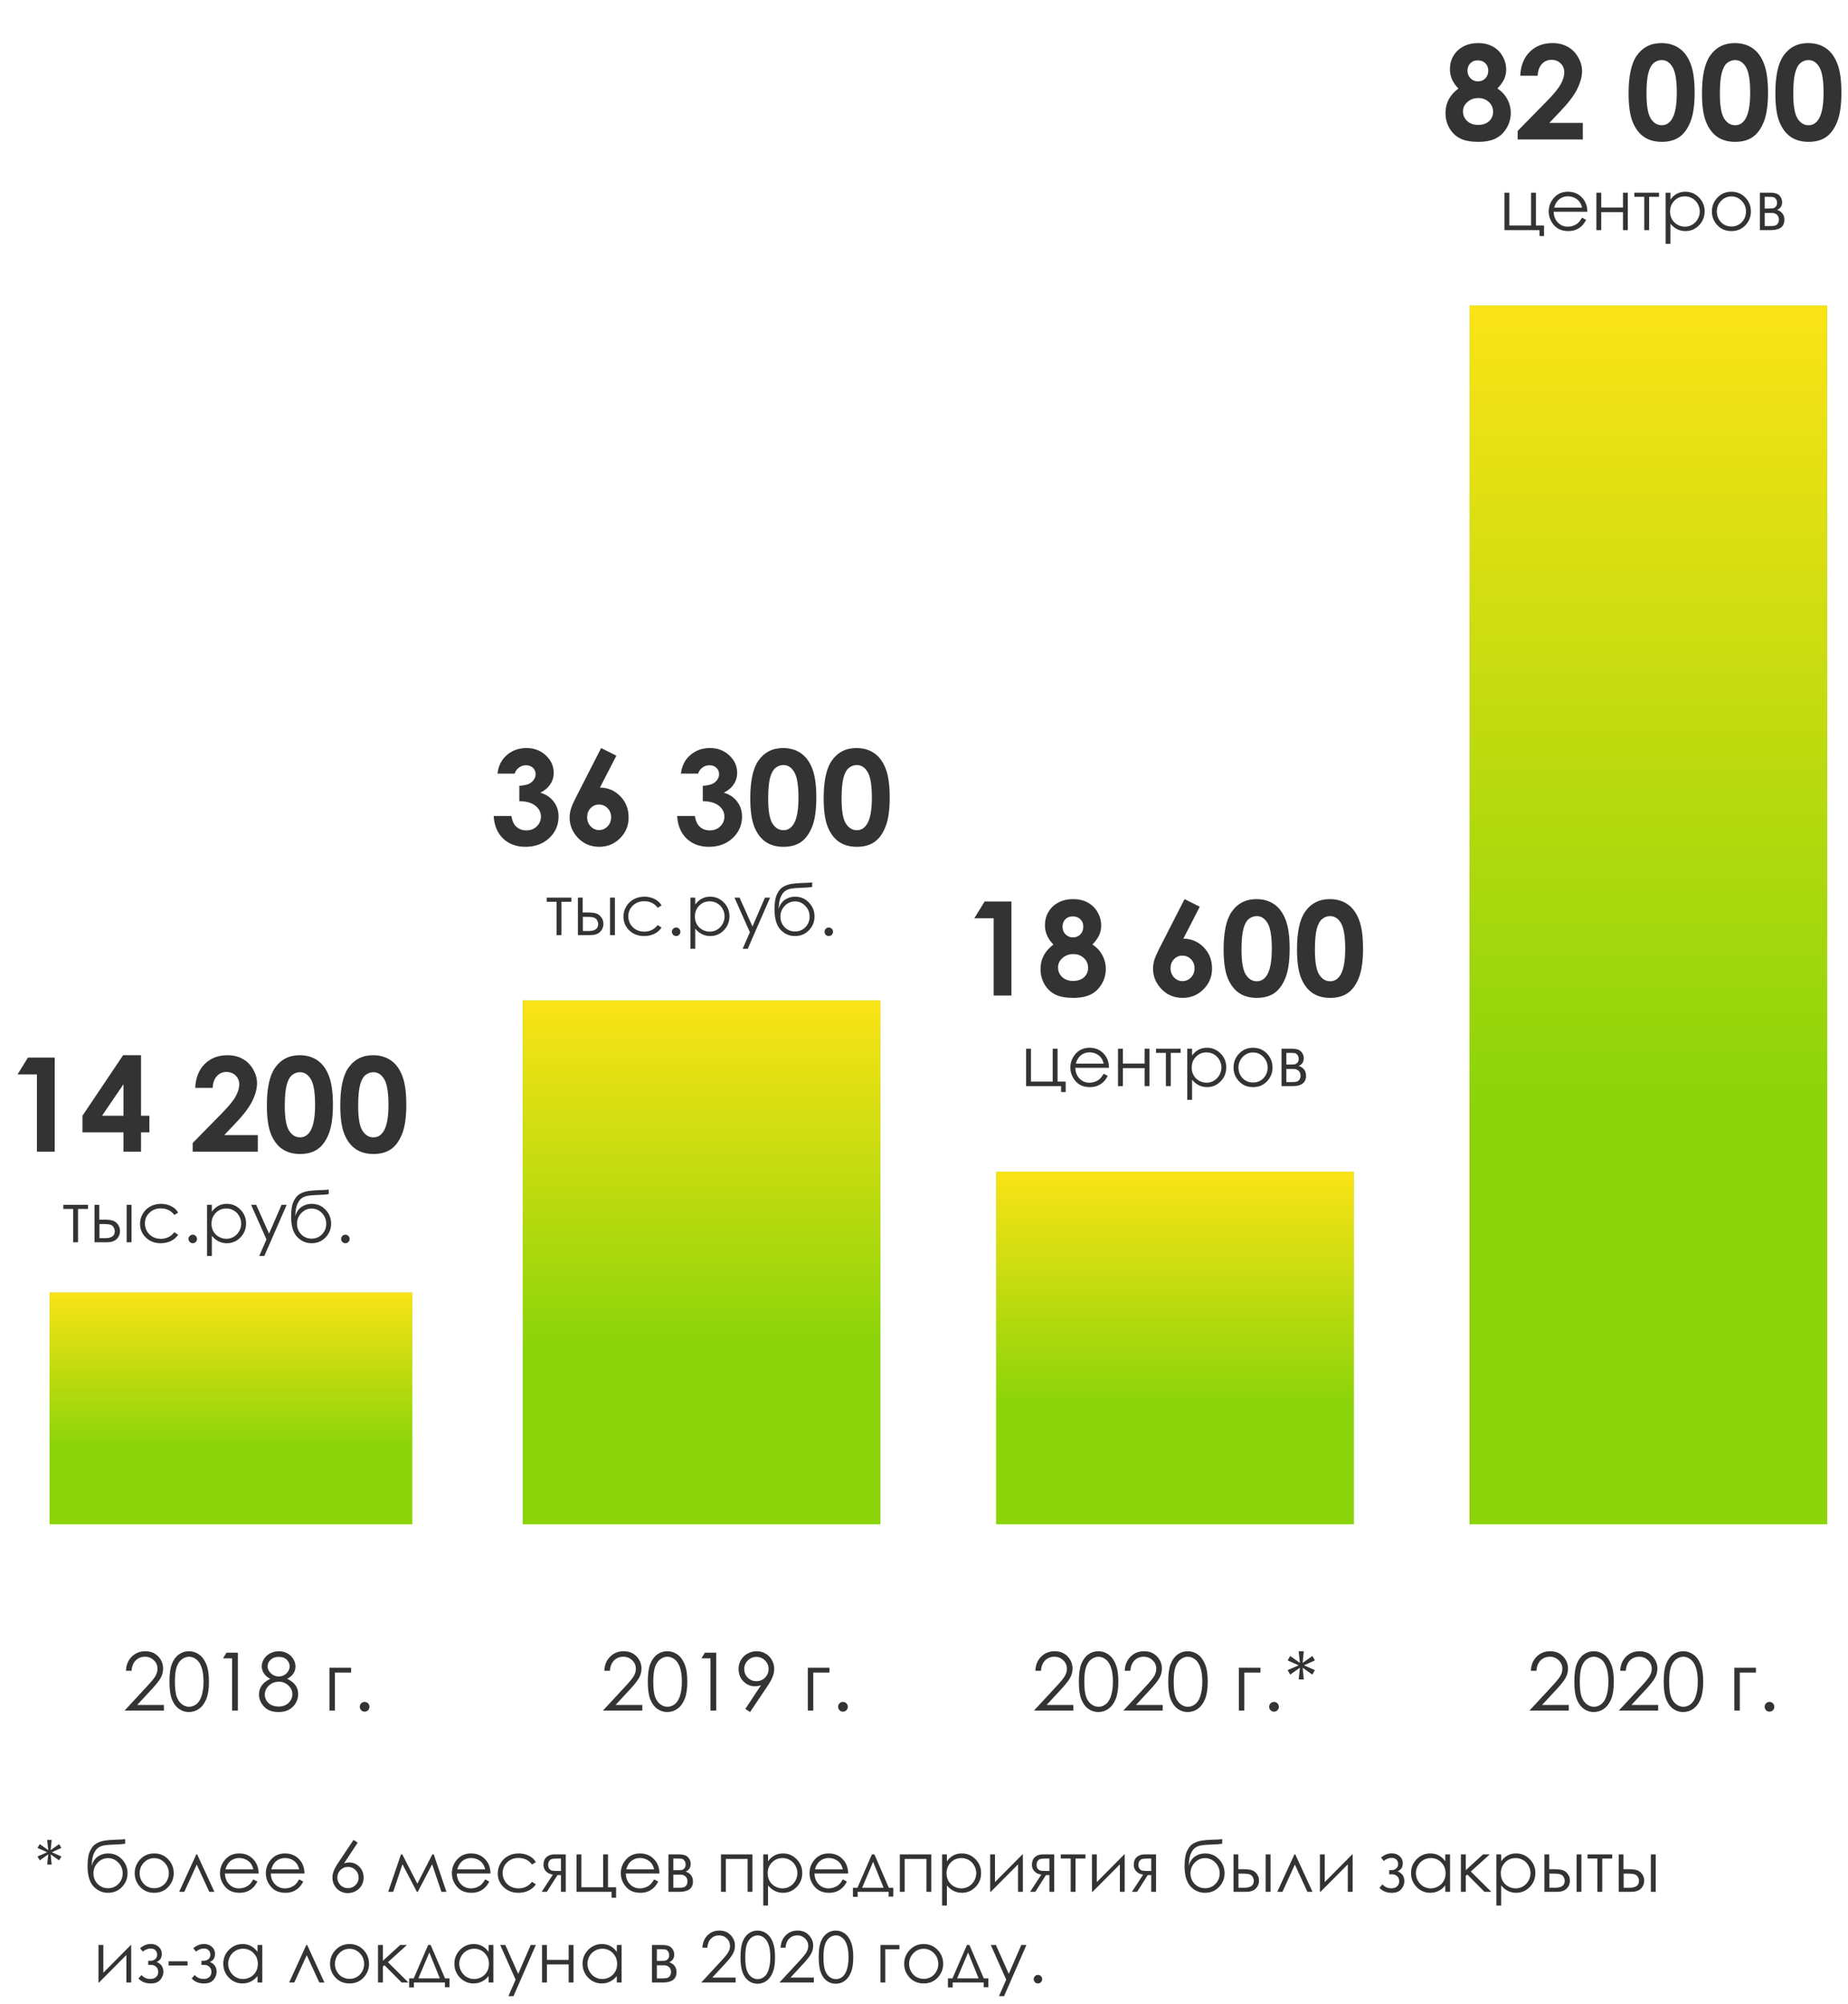 <svg width="367" height="398" viewBox="0 0 367 398" fill="none" xmlns="http://www.w3.org/2000/svg">
<rect x="9.847" y="256.7" width="72" height="46" fill="#8BD40A"/>
<rect x="9.847" y="256.7" width="72" height="46" fill="url(#paint0_linear_88_673)"/>
<rect x="103.847" y="198.7" width="71" height="104" fill="#8BD40A"/>
<rect x="103.847" y="198.7" width="71" height="104" fill="url(#paint1_linear_88_673)"/>
<rect x="197.847" y="232.7" width="71" height="70" fill="#8BD40A"/>
<rect x="197.847" y="232.7" width="71" height="70" fill="url(#paint2_linear_88_673)"/>
<path d="M26.12 331.809H25.019C25.05 330.674 25.427 329.741 26.151 329.012C26.881 328.283 27.779 327.918 28.847 327.918C29.904 327.918 30.758 328.26 31.409 328.942C32.065 329.624 32.394 330.429 32.394 331.356C32.394 332.007 32.237 332.619 31.925 333.192C31.612 333.76 31.006 334.53 30.105 335.504L27.245 338.59H32.55V339.7H24.745L29.136 334.958C30.026 334.004 30.605 333.299 30.87 332.84C31.141 332.377 31.276 331.89 31.276 331.379C31.276 330.734 31.034 330.179 30.55 329.715C30.071 329.247 29.482 329.012 28.784 329.012C28.05 329.012 27.438 329.257 26.948 329.747C26.464 330.236 26.188 330.924 26.12 331.809ZM33.651 333.958C33.651 332.442 33.813 331.27 34.136 330.442C34.464 329.614 34.925 328.986 35.519 328.559C36.112 328.132 36.776 327.918 37.511 327.918C38.255 327.918 38.93 328.135 39.534 328.567C40.138 328.994 40.615 329.637 40.964 330.497C41.318 331.356 41.495 332.51 41.495 333.958C41.495 335.4 41.321 336.549 40.972 337.403C40.628 338.257 40.151 338.903 39.542 339.34C38.933 339.773 38.255 339.989 37.511 339.989C36.776 339.989 36.115 339.778 35.526 339.356C34.938 338.934 34.477 338.306 34.144 337.473C33.815 336.635 33.651 335.463 33.651 333.958ZM34.737 333.981C34.737 335.278 34.852 336.26 35.081 336.926C35.315 337.588 35.659 338.09 36.112 338.434C36.565 338.778 37.045 338.95 37.55 338.95C38.06 338.95 38.537 338.783 38.98 338.45C39.422 338.111 39.758 337.606 39.987 336.934C40.274 336.116 40.417 335.132 40.417 333.981C40.417 332.825 40.289 331.879 40.034 331.145C39.779 330.405 39.425 329.866 38.972 329.528C38.524 329.184 38.05 329.012 37.55 329.012C37.039 329.012 36.56 329.184 36.112 329.528C35.664 329.866 35.323 330.369 35.089 331.036C34.855 331.697 34.737 332.679 34.737 333.981ZM44.98 328.208H47.237V339.7H46.097V329.333H44.292L44.98 328.208ZM57.042 333.395C57.818 333.78 58.373 334.221 58.706 334.715C59.045 335.21 59.214 335.773 59.214 336.403C59.214 337.288 58.925 338.069 58.347 338.747C57.638 339.575 56.625 339.989 55.308 339.989C54.037 339.989 53.073 339.627 52.417 338.903C51.761 338.174 51.433 337.372 51.433 336.497C51.433 335.856 51.605 335.28 51.948 334.77C52.292 334.254 52.865 333.796 53.667 333.395C53.105 333.103 52.683 332.741 52.401 332.309C52.12 331.877 51.98 331.413 51.98 330.918C51.98 330.418 52.128 329.931 52.425 329.458C52.727 328.978 53.141 328.603 53.667 328.333C54.198 328.056 54.771 327.918 55.386 327.918C55.985 327.918 56.539 328.056 57.05 328.333C57.56 328.609 57.959 328.984 58.245 329.458C58.537 329.931 58.683 330.429 58.683 330.95C58.683 331.471 58.545 331.934 58.269 332.34C57.998 332.747 57.589 333.098 57.042 333.395ZM55.331 329.036C54.701 329.036 54.177 329.223 53.761 329.598C53.349 329.968 53.144 330.411 53.144 330.926C53.144 331.437 53.365 331.9 53.808 332.317C54.255 332.728 54.776 332.934 55.37 332.934C55.75 332.934 56.11 332.84 56.448 332.653C56.787 332.465 57.05 332.21 57.237 331.887C57.43 331.559 57.526 331.231 57.526 330.903C57.526 330.439 57.339 330.012 56.964 329.622C56.589 329.231 56.045 329.036 55.331 329.036ZM55.386 333.973C54.594 333.973 53.93 334.231 53.394 334.747C52.857 335.257 52.589 335.853 52.589 336.536C52.589 336.958 52.703 337.356 52.933 337.731C53.162 338.106 53.482 338.395 53.894 338.598C54.305 338.801 54.782 338.903 55.323 338.903C56.162 338.903 56.828 338.655 57.323 338.161C57.818 337.666 58.065 337.088 58.065 336.426C58.065 335.786 57.802 335.218 57.276 334.723C56.755 334.223 56.125 333.973 55.386 333.973ZM66.511 332.161V339.7H65.425V331.2H69.722V332.161H66.511ZM72.409 337.981C72.675 337.981 72.901 338.075 73.089 338.262C73.276 338.45 73.37 338.679 73.37 338.95C73.37 339.215 73.276 339.444 73.089 339.637C72.901 339.825 72.675 339.918 72.409 339.918C72.144 339.918 71.917 339.825 71.73 339.637C71.542 339.444 71.448 339.215 71.448 338.95C71.448 338.679 71.542 338.45 71.73 338.262C71.917 338.075 72.144 337.981 72.409 337.981Z" fill="#333333"/>
<path d="M121.12 331.809H120.019C120.05 330.674 120.427 329.741 121.151 329.012C121.881 328.283 122.779 327.918 123.847 327.918C124.904 327.918 125.758 328.26 126.409 328.942C127.065 329.624 127.394 330.429 127.394 331.356C127.394 332.007 127.237 332.619 126.925 333.192C126.612 333.76 126.006 334.53 125.104 335.504L122.245 338.59H127.55V339.7H119.745L124.136 334.958C125.026 334.004 125.604 333.299 125.87 332.84C126.141 332.377 126.276 331.89 126.276 331.379C126.276 330.734 126.034 330.179 125.55 329.715C125.071 329.247 124.482 329.012 123.784 329.012C123.05 329.012 122.438 329.257 121.948 329.747C121.464 330.236 121.188 330.924 121.12 331.809ZM128.651 333.958C128.651 332.442 128.813 331.27 129.136 330.442C129.464 329.614 129.925 328.986 130.519 328.559C131.112 328.132 131.776 327.918 132.511 327.918C133.256 327.918 133.93 328.135 134.534 328.567C135.138 328.994 135.615 329.637 135.964 330.497C136.318 331.356 136.495 332.51 136.495 333.958C136.495 335.4 136.321 336.549 135.972 337.403C135.628 338.257 135.151 338.903 134.542 339.34C133.933 339.773 133.256 339.989 132.511 339.989C131.776 339.989 131.115 339.778 130.526 339.356C129.938 338.934 129.477 338.306 129.144 337.473C128.815 336.635 128.651 335.463 128.651 333.958ZM129.737 333.981C129.737 335.278 129.852 336.26 130.081 336.926C130.315 337.588 130.659 338.09 131.112 338.434C131.565 338.778 132.045 338.95 132.55 338.95C133.06 338.95 133.537 338.783 133.979 338.45C134.422 338.111 134.758 337.606 134.987 336.934C135.274 336.116 135.417 335.132 135.417 333.981C135.417 332.825 135.289 331.879 135.034 331.145C134.779 330.405 134.425 329.866 133.972 329.528C133.524 329.184 133.05 329.012 132.55 329.012C132.039 329.012 131.56 329.184 131.112 329.528C130.664 329.866 130.323 330.369 130.089 331.036C129.854 331.697 129.737 332.679 129.737 333.981ZM139.979 328.208H142.237V339.7H141.097V329.333H139.292L139.979 328.208ZM148.964 339.989L148.019 339.379L151.12 334.676C150.703 334.812 150.313 334.879 149.948 334.879C149.037 334.879 148.263 334.551 147.628 333.895C146.993 333.234 146.675 332.421 146.675 331.458C146.675 330.796 146.828 330.2 147.136 329.668C147.443 329.137 147.878 328.713 148.44 328.395C149.008 328.077 149.615 327.918 150.261 327.918C150.896 327.918 151.482 328.072 152.019 328.379C152.56 328.687 152.985 329.116 153.292 329.668C153.599 330.221 153.753 330.809 153.753 331.434C153.753 331.908 153.657 332.405 153.464 332.926C153.276 333.442 152.938 334.064 152.448 334.793L148.964 339.989ZM150.214 333.872C150.886 333.872 151.456 333.637 151.925 333.168C152.399 332.694 152.636 332.124 152.636 331.458C152.636 330.791 152.399 330.223 151.925 329.754C151.456 329.28 150.886 329.043 150.214 329.043C149.547 329.043 148.977 329.28 148.503 329.754C148.034 330.223 147.8 330.791 147.8 331.458C147.8 332.124 148.034 332.694 148.503 333.168C148.977 333.637 149.547 333.872 150.214 333.872ZM161.511 332.161V339.7H160.425V331.2H164.722V332.161H161.511ZM167.409 337.981C167.675 337.981 167.901 338.075 168.089 338.262C168.276 338.45 168.37 338.679 168.37 338.95C168.37 339.215 168.276 339.444 168.089 339.637C167.901 339.825 167.675 339.918 167.409 339.918C167.144 339.918 166.917 339.825 166.729 339.637C166.542 339.444 166.448 339.215 166.448 338.95C166.448 338.679 166.542 338.45 166.729 338.262C166.917 338.075 167.144 337.981 167.409 337.981Z" fill="#333333"/>
<path d="M9.369 365.391H10.258L10.06 367.421L11.741 366.218L12.192 366.984L10.299 367.838L12.192 368.679L11.741 369.452L10.06 368.262L10.258 370.292H9.369L9.581 368.262L7.899 369.452L7.448 368.679L9.369 367.838L7.448 366.984L7.899 366.218L9.581 367.421L9.369 365.391ZM24.859 365.234V366.15C24.404 366.227 23.622 366.282 22.515 366.314C21.713 366.341 21.093 366.396 20.655 366.478C20.222 366.556 19.844 366.708 19.52 366.936C19.197 367.159 18.924 367.501 18.7 367.961C18.481 368.417 18.345 368.928 18.29 369.493L18.194 370.539C18.454 369.686 18.88 369.062 19.473 368.666C20.07 368.269 20.73 368.071 21.455 368.071C22.558 368.071 23.479 368.458 24.217 369.233C24.96 370.008 25.331 370.931 25.331 372.001C25.331 373.063 24.962 373.977 24.224 374.743C23.485 375.508 22.562 375.891 21.455 375.891C20.32 375.891 19.359 375.467 18.57 374.62C17.782 373.772 17.388 372.437 17.388 370.614C17.388 369.342 17.531 368.381 17.818 367.729C18.11 367.073 18.443 366.601 18.816 366.314C19.19 366.027 19.673 365.801 20.266 365.637C20.858 365.473 21.968 365.371 23.595 365.33C24.096 365.316 24.518 365.284 24.859 365.234ZM24.36 372.022C24.36 371.197 24.073 370.488 23.499 369.896C22.925 369.304 22.244 369.007 21.455 369.007C20.671 369.007 19.992 369.304 19.418 369.896C18.844 370.488 18.557 371.197 18.557 372.022C18.557 372.842 18.832 373.542 19.384 374.121C19.94 374.695 20.63 374.982 21.455 374.982C22.285 374.982 22.975 374.695 23.526 374.121C24.082 373.542 24.36 372.842 24.36 372.022ZM30.629 368.071C31.773 368.071 32.721 368.486 33.473 369.315C34.156 370.071 34.498 370.967 34.498 372.001C34.498 373.041 34.136 373.95 33.411 374.729C32.691 375.504 31.764 375.891 30.629 375.891C29.49 375.891 28.558 375.504 27.833 374.729C27.113 373.95 26.753 373.041 26.753 372.001C26.753 370.972 27.095 370.078 27.778 369.322C28.53 368.488 29.48 368.071 30.629 368.071ZM30.629 369.007C29.836 369.007 29.155 369.301 28.585 369.889C28.015 370.477 27.73 371.188 27.73 372.022C27.73 372.56 27.86 373.061 28.12 373.526C28.38 373.991 28.731 374.351 29.173 374.606C29.615 374.857 30.1 374.982 30.629 374.982C31.158 374.982 31.643 374.857 32.085 374.606C32.527 374.351 32.878 373.991 33.138 373.526C33.398 373.061 33.527 372.56 33.527 372.022C33.527 371.188 33.24 370.477 32.666 369.889C32.096 369.301 31.417 369.007 30.629 369.007ZM42.578 375.7H41.56L39.071 370.286L36.603 375.7H35.578L38.982 368.262H39.153L42.578 375.7ZM50.31 373.232L51.116 373.656C50.852 374.175 50.547 374.595 50.2 374.914C49.854 375.233 49.464 375.476 49.031 375.645C48.598 375.809 48.108 375.891 47.562 375.891C46.349 375.891 45.401 375.495 44.718 374.702C44.034 373.904 43.692 373.004 43.692 372.001C43.692 371.058 43.982 370.217 44.56 369.479C45.294 368.54 46.276 368.071 47.507 368.071C48.774 368.071 49.785 368.552 50.542 369.513C51.08 370.192 51.353 371.04 51.362 372.056H44.677C44.695 372.922 44.971 373.633 45.504 374.189C46.037 374.74 46.696 375.016 47.48 375.016C47.858 375.016 48.225 374.95 48.58 374.818C48.94 374.686 49.245 374.51 49.496 374.292C49.747 374.073 50.018 373.72 50.31 373.232ZM50.31 371.229C50.182 370.719 49.995 370.311 49.749 370.005C49.508 369.7 49.186 369.454 48.785 369.267C48.384 369.08 47.963 368.987 47.52 368.987C46.791 368.987 46.165 369.222 45.641 369.691C45.258 370.033 44.968 370.545 44.773 371.229H50.31ZM59.415 373.232L60.222 373.656C59.957 374.175 59.652 374.595 59.306 374.914C58.959 375.233 58.57 375.476 58.137 375.645C57.704 375.809 57.214 375.891 56.667 375.891C55.455 375.891 54.507 375.495 53.823 374.702C53.14 373.904 52.798 373.004 52.798 372.001C52.798 371.058 53.087 370.217 53.666 369.479C54.4 368.54 55.382 368.071 56.612 368.071C57.879 368.071 58.891 368.552 59.648 369.513C60.185 370.192 60.459 371.04 60.468 372.056H53.782C53.8 372.922 54.076 373.633 54.609 374.189C55.143 374.74 55.801 375.016 56.585 375.016C56.963 375.016 57.33 374.95 57.685 374.818C58.046 374.686 58.351 374.51 58.602 374.292C58.852 374.073 59.123 373.72 59.415 373.232ZM59.415 371.229C59.287 370.719 59.101 370.311 58.855 370.005C58.613 369.7 58.292 369.454 57.891 369.267C57.49 369.08 57.068 368.987 56.626 368.987C55.897 368.987 55.27 369.222 54.746 369.691C54.363 370.033 54.074 370.545 53.878 371.229H59.415ZM70.209 365.391L71.036 365.931L68.322 370.046C68.687 369.923 69.029 369.862 69.348 369.862C70.145 369.862 70.822 370.151 71.378 370.73C71.934 371.304 72.212 372.013 72.212 372.856C72.212 373.435 72.078 373.959 71.809 374.428C71.54 374.893 71.157 375.264 70.66 375.542C70.168 375.816 69.637 375.953 69.067 375.953C68.516 375.953 68.003 375.82 67.529 375.556C67.06 375.287 66.691 374.911 66.422 374.428C66.153 373.945 66.019 373.428 66.019 372.876C66.019 372.466 66.101 372.036 66.265 371.584C66.433 371.129 66.732 370.582 67.16 369.944L70.209 365.391ZM69.108 370.744C68.525 370.744 68.026 370.951 67.611 371.366C67.201 371.776 66.996 372.275 66.996 372.863C66.996 373.446 67.201 373.945 67.611 374.36C68.026 374.77 68.525 374.975 69.108 374.975C69.692 374.975 70.189 374.77 70.599 374.36C71.013 373.945 71.221 373.446 71.221 372.863C71.221 372.275 71.013 371.776 70.599 371.366C70.189 370.951 69.692 370.744 69.108 370.744ZM85.863 368.262H86.137L88.659 375.7H87.661L85.822 370.224L82.965 375.7H82.787L79.923 370.224L78.091 375.7H77.093L79.629 368.262H79.889L82.883 374.08L85.863 368.262ZM96.356 373.232L97.163 373.656C96.899 374.175 96.593 374.595 96.247 374.914C95.901 375.233 95.511 375.476 95.078 375.645C94.645 375.809 94.155 375.891 93.608 375.891C92.396 375.891 91.448 375.495 90.765 374.702C90.081 373.904 89.739 373.004 89.739 372.001C89.739 371.058 90.029 370.217 90.607 369.479C91.341 368.54 92.323 368.071 93.554 368.071C94.821 368.071 95.832 368.552 96.589 369.513C97.127 370.192 97.4 371.04 97.409 372.056H90.724C90.742 372.922 91.018 373.633 91.551 374.189C92.084 374.74 92.743 375.016 93.526 375.016C93.905 375.016 94.272 374.95 94.627 374.818C94.987 374.686 95.292 374.51 95.543 374.292C95.794 374.073 96.065 373.72 96.356 373.232ZM96.356 371.229C96.229 370.719 96.042 370.311 95.796 370.005C95.554 369.7 95.233 369.454 94.832 369.267C94.431 369.08 94.009 368.987 93.567 368.987C92.838 368.987 92.212 369.222 91.688 369.691C91.305 370.033 91.015 370.545 90.819 371.229H96.356ZM106.419 369.807L105.66 370.279C105.004 369.408 104.108 368.973 102.974 368.973C102.067 368.973 101.312 369.265 100.711 369.848C100.114 370.431 99.815 371.14 99.815 371.974C99.815 372.516 99.952 373.027 100.226 373.505C100.504 373.984 100.882 374.355 101.36 374.62C101.843 374.884 102.383 375.016 102.98 375.016C104.074 375.016 104.967 374.581 105.66 373.71L106.419 374.209C106.063 374.743 105.585 375.157 104.983 375.454C104.386 375.745 103.705 375.891 102.939 375.891C101.764 375.891 100.788 375.517 100.014 374.77C99.239 374.023 98.852 373.113 98.852 372.042C98.852 371.322 99.032 370.655 99.392 370.04C99.756 369.42 100.255 368.937 100.889 368.59C101.522 368.244 102.231 368.071 103.015 368.071C103.507 368.071 103.981 368.146 104.437 368.296C104.897 368.447 105.286 368.643 105.605 368.884C105.924 369.126 106.196 369.433 106.419 369.807ZM111.402 372.371H110.719L108.6 375.7H107.567L109.803 372.275C109.247 372.207 108.796 371.997 108.449 371.646C108.103 371.291 107.93 370.851 107.93 370.327C107.93 369.67 108.128 369.162 108.524 368.802C108.925 368.442 109.45 368.262 110.097 368.262H112.359V375.7H111.402V372.371ZM111.402 369.089H110.773C110.163 369.089 109.753 369.128 109.543 369.206C109.333 369.283 109.167 369.417 109.044 369.609C108.921 369.796 108.859 370.049 108.859 370.368C108.859 370.673 108.939 370.926 109.099 371.126C109.258 371.322 109.436 371.443 109.632 371.489C109.828 371.534 110.208 371.557 110.773 371.557H111.402V369.089ZM121.451 375.7H114.499V368.262H115.463V374.797H119.783V368.262H120.747V374.797H122.354V376.875H121.451V375.7ZM129.907 373.232L130.714 373.656C130.45 374.175 130.144 374.595 129.798 374.914C129.451 375.233 129.062 375.476 128.629 375.645C128.196 375.809 127.706 375.891 127.159 375.891C125.947 375.891 124.999 375.495 124.315 374.702C123.632 373.904 123.29 373.004 123.29 372.001C123.29 371.058 123.579 370.217 124.158 369.479C124.892 368.54 125.874 368.071 127.104 368.071C128.371 368.071 129.383 368.552 130.14 369.513C130.677 370.192 130.951 371.04 130.96 372.056H124.274C124.293 372.922 124.568 373.633 125.102 374.189C125.635 374.74 126.293 375.016 127.077 375.016C127.455 375.016 127.822 374.95 128.178 374.818C128.538 374.686 128.843 374.51 129.094 374.292C129.344 374.073 129.616 373.72 129.907 373.232ZM129.907 371.229C129.78 370.719 129.593 370.311 129.347 370.005C129.105 369.7 128.784 369.454 128.383 369.267C127.982 369.08 127.56 368.987 127.118 368.987C126.389 368.987 125.762 369.222 125.238 369.691C124.855 370.033 124.566 370.545 124.37 371.229H129.907ZM134.911 375.7H132.751V368.262H134.877C135.688 368.262 136.271 368.449 136.627 368.823C136.987 369.196 137.167 369.634 137.167 370.135C137.167 370.892 136.834 371.404 136.169 371.673C137.135 372.015 137.618 372.674 137.618 373.649C137.618 375.016 136.716 375.7 134.911 375.7ZM133.715 369.089V371.414H134.337C134.902 371.414 135.271 371.391 135.444 371.345C135.618 371.3 135.779 371.188 135.93 371.01C136.085 370.828 136.162 370.589 136.162 370.292C136.162 369.983 136.082 369.723 135.923 369.513C135.763 369.304 135.595 369.181 135.417 369.144C135.244 369.108 134.884 369.089 134.337 369.089H133.715ZM133.715 372.289V374.893H134.74C135.223 374.893 135.567 374.863 135.772 374.804C135.982 374.74 136.16 374.606 136.306 374.401C136.456 374.196 136.531 373.936 136.531 373.622C136.531 373.216 136.404 372.892 136.148 372.651C135.893 372.409 135.556 372.289 135.137 372.289H133.715ZM143.183 368.262H149.424V375.7H148.467V369.165H144.14V375.7H143.183V368.262ZM151.577 368.262H152.527V369.629C152.906 369.11 153.341 368.72 153.833 368.46C154.325 368.201 154.874 368.071 155.48 368.071C156.538 368.071 157.442 368.451 158.194 369.212C158.946 369.973 159.322 370.889 159.322 371.96C159.322 373.054 158.949 373.984 158.201 374.75C157.458 375.511 156.561 375.891 155.508 375.891C154.915 375.891 154.371 375.768 153.874 375.522C153.377 375.276 152.928 374.909 152.527 374.421V378.42H151.577V368.262ZM155.405 368.994C154.576 368.994 153.876 369.283 153.307 369.862C152.742 370.441 152.459 371.161 152.459 372.022C152.459 372.587 152.584 373.095 152.835 373.546C153.09 373.998 153.452 374.355 153.922 374.62C154.396 374.884 154.895 375.016 155.419 375.016C155.934 375.016 156.417 374.884 156.868 374.62C157.324 374.351 157.686 373.977 157.955 373.499C158.224 373.02 158.358 372.519 158.358 371.995C158.358 371.466 158.224 370.965 157.955 370.491C157.691 370.017 157.333 369.65 156.882 369.39C156.431 369.126 155.938 368.994 155.405 368.994ZM167.382 373.232L168.188 373.656C167.924 374.175 167.619 374.595 167.272 374.914C166.926 375.233 166.536 375.476 166.104 375.645C165.671 375.809 165.181 375.891 164.634 375.891C163.422 375.891 162.474 375.495 161.79 374.702C161.106 373.904 160.765 373.004 160.765 372.001C160.765 371.058 161.054 370.217 161.633 369.479C162.367 368.54 163.349 368.071 164.579 368.071C165.846 368.071 166.858 368.552 167.614 369.513C168.152 370.192 168.425 371.04 168.435 372.056H161.749C161.767 372.922 162.043 373.633 162.576 374.189C163.109 374.74 163.768 375.016 164.552 375.016C164.93 375.016 165.297 374.95 165.652 374.818C166.012 374.686 166.318 374.51 166.568 374.292C166.819 374.073 167.09 373.72 167.382 373.232ZM167.382 371.229C167.254 370.719 167.067 370.311 166.821 370.005C166.58 369.7 166.258 369.454 165.857 369.267C165.456 369.08 165.035 368.987 164.593 368.987C163.864 368.987 163.237 369.222 162.713 369.691C162.33 370.033 162.041 370.545 161.845 371.229H167.382ZM170.287 374.886L173.158 368.262H173.657L176.508 374.886H177.403V376.65H176.48V375.7H170.328V376.691H169.385V374.886H170.287ZM173.391 369.739L171.217 374.886H175.476L173.391 369.739ZM178.702 368.262H184.943V375.7H183.986V369.165H179.659V375.7H178.702V368.262ZM187.097 368.262H188.047V369.629C188.425 369.11 188.86 368.72 189.353 368.46C189.845 368.201 190.394 368.071 191 368.071C192.057 368.071 192.962 368.451 193.714 369.212C194.466 369.973 194.842 370.889 194.842 371.96C194.842 373.054 194.468 373.984 193.721 374.75C192.978 375.511 192.08 375.891 191.027 375.891C190.435 375.891 189.89 375.768 189.394 375.522C188.897 375.276 188.448 374.909 188.047 374.421V378.42H187.097V368.262ZM190.925 368.994C190.095 368.994 189.396 369.283 188.826 369.862C188.261 370.441 187.979 371.161 187.979 372.022C187.979 372.587 188.104 373.095 188.354 373.546C188.61 373.998 188.972 374.355 189.441 374.62C189.915 374.884 190.414 375.016 190.938 375.016C191.453 375.016 191.937 374.884 192.388 374.62C192.843 374.351 193.206 373.977 193.475 373.499C193.743 373.02 193.878 372.519 193.878 371.995C193.878 371.466 193.743 370.965 193.475 370.491C193.21 370.017 192.853 369.65 192.401 369.39C191.95 369.126 191.458 368.994 190.925 368.994ZM197.597 368.262V373.765L203.059 368.262H203.134V375.7H202.177V370.245L196.756 375.7H196.64V368.262H197.597ZM208.404 372.371H207.721L205.602 375.7H204.569L206.805 372.275C206.249 372.207 205.798 371.997 205.451 371.646C205.105 371.291 204.932 370.851 204.932 370.327C204.932 369.67 205.13 369.162 205.526 368.802C205.927 368.442 206.451 368.262 207.099 368.262H209.361V375.7H208.404V372.371ZM208.404 369.089H207.775C207.165 369.089 206.755 369.128 206.545 369.206C206.335 369.283 206.169 369.417 206.046 369.609C205.923 369.796 205.861 370.049 205.861 370.368C205.861 370.673 205.941 370.926 206.101 371.126C206.26 371.322 206.438 371.443 206.634 371.489C206.83 371.534 207.21 371.557 207.775 371.557H208.404V369.089ZM210.667 368.262H215.562V369.089H213.593V375.7H212.629V369.089H210.667V368.262ZM217.817 368.262V373.765L223.279 368.262H223.354V375.7H222.397V370.245L216.977 375.7H216.86V368.262H217.817ZM228.625 372.371H227.941L225.822 375.7H224.79L227.025 372.275C226.469 372.207 226.018 371.997 225.672 371.646C225.326 371.291 225.152 370.851 225.152 370.327C225.152 369.67 225.351 369.162 225.747 368.802C226.148 368.442 226.672 368.262 227.319 368.262H229.582V375.7H228.625V372.371ZM228.625 369.089H227.996C227.385 369.089 226.975 369.128 226.766 369.206C226.556 369.283 226.39 369.417 226.267 369.609C226.144 369.796 226.082 370.049 226.082 370.368C226.082 370.673 226.162 370.926 226.321 371.126C226.481 371.322 226.659 371.443 226.854 371.489C227.05 371.534 227.431 371.557 227.996 371.557H228.625V369.089ZM242.721 365.234V366.15C242.265 366.227 241.483 366.282 240.376 366.314C239.574 366.341 238.954 366.396 238.517 366.478C238.084 366.556 237.705 366.708 237.382 366.936C237.058 367.159 236.785 367.501 236.562 367.961C236.343 368.417 236.206 368.928 236.151 369.493L236.056 370.539C236.315 369.686 236.742 369.062 237.334 368.666C237.931 368.269 238.592 368.071 239.316 368.071C240.419 368.071 241.34 368.458 242.078 369.233C242.821 370.008 243.192 370.931 243.192 372.001C243.192 373.063 242.823 373.977 242.085 374.743C241.347 375.508 240.424 375.891 239.316 375.891C238.182 375.891 237.22 375.467 236.432 374.62C235.643 373.772 235.249 372.437 235.249 370.614C235.249 369.342 235.393 368.381 235.68 367.729C235.971 367.073 236.304 366.601 236.678 366.314C237.051 366.027 237.535 365.801 238.127 365.637C238.719 365.473 239.829 365.371 241.456 365.33C241.957 365.316 242.379 365.284 242.721 365.234ZM242.222 372.022C242.222 371.197 241.935 370.488 241.36 369.896C240.786 369.304 240.105 369.007 239.316 369.007C238.533 369.007 237.854 369.304 237.279 369.896C236.705 370.488 236.418 371.197 236.418 372.022C236.418 372.842 236.694 373.542 237.245 374.121C237.801 374.695 238.492 374.982 239.316 374.982C240.146 374.982 240.836 374.695 241.388 374.121C241.944 373.542 242.222 372.842 242.222 372.022ZM245.92 371.208H246.829C247.554 371.208 248.121 371.265 248.531 371.379C248.941 371.493 249.295 371.746 249.591 372.138C249.887 372.526 250.035 372.972 250.035 373.478C250.035 374.089 249.821 374.613 249.393 375.05C248.964 375.483 248.315 375.7 247.444 375.7H244.97V368.262H245.92V371.208ZM245.954 372.083V374.893H247.055C248.349 374.893 248.996 374.437 248.996 373.526C248.996 373.266 248.925 373.011 248.784 372.76C248.647 372.51 248.445 372.334 248.176 372.234C247.911 372.134 247.442 372.083 246.768 372.083H245.954ZM251.354 368.262H252.318V375.7H251.354V368.262ZM260.658 375.7H259.64L257.151 370.286L254.684 375.7H253.658L257.062 368.262H257.233L260.658 375.7ZM263.085 368.262V373.765L268.547 368.262H268.622V375.7H267.665V370.245L262.244 375.7H262.128V368.262H263.085ZM275.882 371.393H276.381C276.7 371.393 276.992 371.288 277.256 371.079C277.525 370.869 277.659 370.568 277.659 370.176C277.659 369.844 277.552 369.559 277.338 369.322C277.124 369.08 276.796 368.959 276.354 368.959C275.839 368.959 275.321 369.16 274.802 369.561L274.262 368.898C274.932 368.337 275.643 368.057 276.395 368.057C277.014 368.057 277.534 368.242 277.953 368.611C278.372 368.98 278.582 369.456 278.582 370.04C278.582 370.814 278.24 371.341 277.557 371.619C278.45 371.992 278.896 372.646 278.896 373.581C278.896 374.173 278.687 374.708 278.268 375.187C277.853 375.661 277.231 375.898 276.401 375.898C275.385 375.898 274.567 375.568 273.947 374.907L274.549 374.223C275.009 374.743 275.599 375.002 276.319 375.002C276.802 375.002 277.181 374.873 277.454 374.613C277.732 374.353 277.871 374.011 277.871 373.587C277.871 373.173 277.732 372.84 277.454 372.589C277.176 372.339 276.848 372.213 276.47 372.213H275.882V371.393ZM287.968 368.262V375.7H287.024V374.421C286.623 374.909 286.172 375.276 285.671 375.522C285.174 375.768 284.63 375.891 284.037 375.891C282.984 375.891 282.084 375.511 281.337 374.75C280.594 373.984 280.223 373.054 280.223 371.96C280.223 370.889 280.599 369.973 281.351 369.212C282.103 368.451 283.007 368.071 284.064 368.071C284.675 368.071 285.227 368.201 285.719 368.46C286.215 368.72 286.651 369.11 287.024 369.629V368.262H287.968ZM284.14 368.994C283.606 368.994 283.114 369.126 282.663 369.39C282.212 369.65 281.852 370.017 281.583 370.491C281.319 370.965 281.187 371.466 281.187 371.995C281.187 372.519 281.321 373.02 281.59 373.499C281.859 373.977 282.219 374.351 282.67 374.62C283.126 374.884 283.613 375.016 284.133 375.016C284.657 375.016 285.154 374.884 285.623 374.62C286.092 374.355 286.452 373.998 286.703 373.546C286.958 373.095 287.086 372.587 287.086 372.022C287.086 371.161 286.801 370.441 286.231 369.862C285.666 369.283 284.969 368.994 284.14 368.994ZM290.128 368.262H291.092V371.393L294.53 368.262H295.863L292.097 371.667L296.164 375.7H294.811L291.393 372.261L291.092 372.528V375.7H290.128V368.262ZM297.169 368.262H298.119V369.629C298.497 369.11 298.933 368.72 299.425 368.46C299.917 368.201 300.466 368.071 301.072 368.071C302.13 368.071 303.034 368.451 303.786 369.212C304.538 369.973 304.914 370.889 304.914 371.96C304.914 373.054 304.54 373.984 303.793 374.75C303.05 375.511 302.152 375.891 301.1 375.891C300.507 375.891 299.963 375.768 299.466 375.522C298.969 375.276 298.52 374.909 298.119 374.421V378.42H297.169V368.262ZM300.997 368.994C300.168 368.994 299.468 369.283 298.898 369.862C298.333 370.441 298.051 371.161 298.051 372.022C298.051 372.587 298.176 373.095 298.427 373.546C298.682 373.998 299.044 374.355 299.514 374.62C299.988 374.884 300.487 375.016 301.011 375.016C301.526 375.016 302.009 374.884 302.46 374.62C302.916 374.351 303.278 373.977 303.547 373.499C303.816 373.02 303.95 372.519 303.95 371.995C303.95 371.466 303.816 370.965 303.547 370.491C303.283 370.017 302.925 369.65 302.474 369.39C302.022 369.126 301.53 368.994 300.997 368.994ZM307.662 371.208H308.571C309.296 371.208 309.863 371.265 310.273 371.379C310.684 371.493 311.037 371.746 311.333 372.138C311.629 372.526 311.777 372.972 311.777 373.478C311.777 374.089 311.563 374.613 311.135 375.05C310.706 375.483 310.057 375.7 309.187 375.7H306.712V368.262H307.662V371.208ZM307.696 372.083V374.893H308.797C310.091 374.893 310.738 374.437 310.738 373.526C310.738 373.266 310.668 373.011 310.526 372.76C310.39 372.51 310.187 372.334 309.918 372.234C309.654 372.134 309.184 372.083 308.51 372.083H307.696ZM313.097 368.262H314.061V375.7H313.097V368.262ZM315.271 368.262H320.165V369.089H318.196V375.7H317.232V369.089H315.271V368.262ZM322.414 371.208H323.323C324.048 371.208 324.615 371.265 325.025 371.379C325.436 371.493 325.789 371.746 326.085 372.138C326.381 372.526 326.529 372.972 326.529 373.478C326.529 374.089 326.315 374.613 325.887 375.05C325.458 375.483 324.809 375.7 323.938 375.7H321.464V368.262H322.414V371.208ZM322.448 372.083V374.893H323.549C324.843 374.893 325.49 374.437 325.49 373.526C325.49 373.266 325.42 373.011 325.278 372.76C325.142 372.51 324.939 372.334 324.67 372.234C324.406 372.134 323.936 372.083 323.262 372.083H322.448ZM327.849 368.262H328.812V375.7H327.849V368.262ZM20.519 386.262V391.765L25.98 386.262H26.056V393.7H25.099V388.245L19.678 393.7H19.561V386.262H20.519ZM29.433 389.393H29.932C30.251 389.393 30.542 389.288 30.807 389.079C31.076 388.869 31.21 388.568 31.21 388.176C31.21 387.844 31.103 387.559 30.889 387.322C30.674 387.08 30.346 386.959 29.904 386.959C29.389 386.959 28.872 387.16 28.352 387.561L27.812 386.898C28.482 386.337 29.193 386.057 29.945 386.057C30.565 386.057 31.085 386.242 31.504 386.611C31.923 386.98 32.133 387.456 32.133 388.04C32.133 388.814 31.791 389.341 31.107 389.619C32.001 389.992 32.447 390.646 32.447 391.581C32.447 392.173 32.238 392.708 31.818 393.187C31.404 393.661 30.782 393.898 29.952 393.898C28.936 393.898 28.118 393.568 27.498 392.907L28.1 392.223C28.56 392.743 29.15 393.002 29.87 393.002C30.353 393.002 30.731 392.873 31.005 392.613C31.283 392.353 31.422 392.011 31.422 391.587C31.422 391.173 31.283 390.84 31.005 390.589C30.727 390.339 30.399 390.213 30.02 390.213H29.433V389.393ZM33.486 389.502H37.246V390.336H33.486V389.502ZM40.001 389.393H40.5C40.819 389.393 41.111 389.288 41.375 389.079C41.644 388.869 41.778 388.568 41.778 388.176C41.778 387.844 41.671 387.559 41.457 387.322C41.243 387.08 40.915 386.959 40.473 386.959C39.958 386.959 39.44 387.16 38.921 387.561L38.381 386.898C39.051 386.337 39.762 386.057 40.514 386.057C41.133 386.057 41.653 386.242 42.072 386.611C42.492 386.98 42.701 387.456 42.701 388.04C42.701 388.814 42.359 389.341 41.676 389.619C42.569 389.992 43.016 390.646 43.016 391.581C43.016 392.173 42.806 392.708 42.387 393.187C41.972 393.661 41.35 393.898 40.52 393.898C39.504 393.898 38.686 393.568 38.066 392.907L38.668 392.223C39.128 392.743 39.718 393.002 40.438 393.002C40.922 393.002 41.3 392.873 41.573 392.613C41.851 392.353 41.99 392.011 41.99 391.587C41.99 391.173 41.851 390.84 41.573 390.589C41.295 390.339 40.967 390.213 40.589 390.213H40.001V389.393ZM52.087 386.262V393.7H51.144V392.421C50.742 392.909 50.291 393.276 49.79 393.522C49.293 393.768 48.749 393.891 48.156 393.891C47.103 393.891 46.203 393.511 45.456 392.75C44.713 391.984 44.342 391.054 44.342 389.96C44.342 388.889 44.718 387.973 45.47 387.212C46.222 386.451 47.126 386.071 48.184 386.071C48.794 386.071 49.346 386.201 49.838 386.46C50.335 386.72 50.77 387.11 51.144 387.629V386.262H52.087ZM48.259 386.994C47.726 386.994 47.233 387.126 46.782 387.39C46.331 387.65 45.971 388.017 45.702 388.491C45.438 388.965 45.306 389.466 45.306 389.995C45.306 390.519 45.44 391.02 45.709 391.499C45.978 391.977 46.338 392.351 46.789 392.62C47.245 392.884 47.732 393.016 48.252 393.016C48.776 393.016 49.273 392.884 49.742 392.62C50.212 392.355 50.572 391.998 50.822 391.546C51.078 391.095 51.205 390.587 51.205 390.022C51.205 389.161 50.92 388.441 50.351 387.862C49.785 387.283 49.088 386.994 48.259 386.994ZM64.426 393.7H63.407L60.919 388.286L58.451 393.7H57.426L60.83 386.262H61.001L64.426 393.7ZM69.416 386.071C70.56 386.071 71.508 386.486 72.26 387.315C72.943 388.071 73.285 388.967 73.285 390.001C73.285 391.041 72.923 391.95 72.198 392.729C71.478 393.504 70.551 393.891 69.416 393.891C68.277 393.891 67.345 393.504 66.62 392.729C65.9 391.95 65.54 391.041 65.54 390.001C65.54 388.972 65.882 388.078 66.565 387.322C67.317 386.488 68.268 386.071 69.416 386.071ZM69.416 387.007C68.623 387.007 67.942 387.301 67.372 387.889C66.802 388.477 66.518 389.188 66.518 390.022C66.518 390.56 66.647 391.061 66.907 391.526C67.167 391.991 67.518 392.351 67.96 392.606C68.402 392.857 68.887 392.982 69.416 392.982C69.945 392.982 70.43 392.857 70.872 392.606C71.314 392.351 71.665 391.991 71.925 391.526C72.185 391.061 72.314 390.56 72.314 390.022C72.314 389.188 72.027 388.477 71.453 387.889C70.883 387.301 70.204 387.007 69.416 387.007ZM75.069 386.262H76.033V389.393L79.472 386.262H80.805L77.038 389.667L81.106 393.7H79.752L76.334 390.261L76.033 390.528V393.7H75.069V386.262ZM82.158 392.886L85.029 386.262H85.528L88.379 392.886H89.274V394.65H88.352V393.7H82.199V394.691H81.256V392.886H82.158ZM85.262 387.739L83.088 392.886H87.347L85.262 387.739ZM97.983 386.262V393.7H97.04V392.421C96.639 392.909 96.188 393.276 95.686 393.522C95.19 393.768 94.645 393.891 94.053 393.891C93 393.891 92.1 393.511 91.353 392.75C90.61 391.984 90.238 391.054 90.238 389.96C90.238 388.889 90.614 387.973 91.366 387.212C92.118 386.451 93.023 386.071 94.08 386.071C94.691 386.071 95.242 386.201 95.734 386.46C96.231 386.72 96.666 387.11 97.04 387.629V386.262H97.983ZM94.155 386.994C93.622 386.994 93.13 387.126 92.679 387.39C92.228 387.65 91.868 388.017 91.599 388.491C91.334 388.965 91.202 389.466 91.202 389.995C91.202 390.519 91.337 391.02 91.606 391.499C91.874 391.977 92.234 392.351 92.686 392.62C93.141 392.884 93.629 393.016 94.148 393.016C94.672 393.016 95.169 392.884 95.639 392.62C96.108 392.355 96.468 391.998 96.719 391.546C96.974 391.095 97.102 390.587 97.102 390.022C97.102 389.161 96.817 388.441 96.247 387.862C95.682 387.283 94.985 386.994 94.155 386.994ZM99.344 386.262H100.355L102.912 391.991L105.394 386.262H106.412L101.976 396.42H100.964L102.399 393.139L99.344 386.262ZM112.934 390.118H108.613V393.7H107.649V386.262H108.613V389.215H112.934V386.262H113.891V393.7H112.934V390.118ZM123.44 386.262V393.7H122.497V392.421C122.096 392.909 121.645 393.276 121.144 393.522C120.647 393.768 120.102 393.891 119.51 393.891C118.457 393.891 117.557 393.511 116.81 392.75C116.067 391.984 115.695 391.054 115.695 389.96C115.695 388.889 116.071 387.973 116.823 387.212C117.575 386.451 118.48 386.071 119.537 386.071C120.148 386.071 120.699 386.201 121.191 386.46C121.688 386.72 122.123 387.11 122.497 387.629V386.262H123.44ZM119.612 386.994C119.079 386.994 118.587 387.126 118.136 387.39C117.685 387.65 117.325 388.017 117.056 388.491C116.791 388.965 116.659 389.466 116.659 389.995C116.659 390.519 116.794 391.02 117.062 391.499C117.331 391.977 117.691 392.351 118.143 392.62C118.598 392.884 119.086 393.016 119.605 393.016C120.13 393.016 120.626 392.884 121.096 392.62C121.565 392.355 121.925 391.998 122.176 391.546C122.431 391.095 122.559 390.587 122.559 390.022C122.559 389.161 122.274 388.441 121.704 387.862C121.139 387.283 120.442 386.994 119.612 386.994ZM131.644 393.7H129.483V386.262H131.609C132.421 386.262 133.004 386.449 133.359 386.823C133.719 387.196 133.899 387.634 133.899 388.135C133.899 388.892 133.567 389.404 132.901 389.673C133.868 390.015 134.351 390.674 134.351 391.649C134.351 393.016 133.448 393.7 131.644 393.7ZM130.447 387.089V389.414H131.069C131.634 389.414 132.004 389.391 132.177 389.345C132.35 389.3 132.512 389.188 132.662 389.01C132.817 388.828 132.895 388.589 132.895 388.292C132.895 387.983 132.815 387.723 132.655 387.513C132.496 387.304 132.327 387.181 132.149 387.144C131.976 387.108 131.616 387.089 131.069 387.089H130.447ZM130.447 390.289V392.893H131.473C131.956 392.893 132.3 392.863 132.505 392.804C132.715 392.74 132.892 392.606 133.038 392.401C133.188 392.196 133.264 391.936 133.264 391.622C133.264 391.216 133.136 390.892 132.881 390.651C132.626 390.409 132.288 390.289 131.869 390.289H130.447ZM140.469 386.795H139.505C139.532 385.802 139.863 384.986 140.496 384.348C141.134 383.71 141.92 383.391 142.854 383.391C143.78 383.391 144.527 383.69 145.097 384.287C145.671 384.884 145.958 385.588 145.958 386.399C145.958 386.969 145.821 387.504 145.548 388.005C145.274 388.502 144.743 389.177 143.955 390.029L141.453 392.729H146.095V393.7H139.266L143.107 389.55C143.887 388.716 144.393 388.099 144.625 387.698C144.862 387.292 144.98 386.866 144.98 386.419C144.98 385.854 144.769 385.369 144.345 384.963C143.925 384.553 143.41 384.348 142.8 384.348C142.157 384.348 141.622 384.562 141.193 384.991C140.77 385.419 140.528 386.021 140.469 386.795ZM147.059 388.675C147.059 387.349 147.2 386.324 147.482 385.599C147.77 384.875 148.173 384.325 148.692 383.952C149.212 383.578 149.793 383.391 150.436 383.391C151.087 383.391 151.677 383.58 152.206 383.958C152.735 384.332 153.152 384.895 153.457 385.647C153.767 386.399 153.922 387.408 153.922 388.675C153.922 389.938 153.769 390.943 153.464 391.69C153.163 392.437 152.746 393.002 152.213 393.385C151.68 393.764 151.087 393.953 150.436 393.953C149.793 393.953 149.214 393.768 148.699 393.399C148.184 393.03 147.781 392.481 147.489 391.751C147.202 391.018 147.059 389.992 147.059 388.675ZM148.009 388.696C148.009 389.831 148.109 390.69 148.31 391.273C148.515 391.852 148.815 392.292 149.212 392.592C149.608 392.893 150.028 393.043 150.47 393.043C150.916 393.043 151.333 392.898 151.721 392.606C152.108 392.31 152.402 391.868 152.603 391.28C152.853 390.564 152.979 389.703 152.979 388.696C152.979 387.684 152.867 386.857 152.644 386.214C152.42 385.567 152.11 385.096 151.714 384.799C151.322 384.499 150.907 384.348 150.47 384.348C150.023 384.348 149.604 384.499 149.212 384.799C148.82 385.096 148.521 385.535 148.316 386.119C148.111 386.697 148.009 387.556 148.009 388.696ZM156 386.795H155.036C155.063 385.802 155.394 384.986 156.027 384.348C156.665 383.71 157.451 383.391 158.386 383.391C159.311 383.391 160.058 383.69 160.628 384.287C161.202 384.884 161.489 385.588 161.489 386.399C161.489 386.969 161.353 387.504 161.079 388.005C160.806 388.502 160.275 389.177 159.486 390.029L156.984 392.729H161.626V393.7H154.797L158.639 389.55C159.418 388.716 159.924 388.099 160.156 387.698C160.393 387.292 160.512 386.866 160.512 386.419C160.512 385.854 160.3 385.369 159.876 384.963C159.457 384.553 158.942 384.348 158.331 384.348C157.688 384.348 157.153 384.562 156.725 384.991C156.301 385.419 156.059 386.021 156 386.795ZM162.59 388.675C162.59 387.349 162.731 386.324 163.014 385.599C163.301 384.875 163.704 384.325 164.224 383.952C164.743 383.578 165.324 383.391 165.967 383.391C166.618 383.391 167.209 383.58 167.737 383.958C168.266 384.332 168.683 384.895 168.988 385.647C169.298 386.399 169.453 387.408 169.453 388.675C169.453 389.938 169.3 390.943 168.995 391.69C168.694 392.437 168.277 393.002 167.744 393.385C167.211 393.764 166.618 393.953 165.967 393.953C165.324 393.953 164.745 393.768 164.23 393.399C163.715 393.03 163.312 392.481 163.021 391.751C162.733 391.018 162.59 389.992 162.59 388.675ZM163.54 388.696C163.54 389.831 163.64 390.69 163.841 391.273C164.046 391.852 164.347 392.292 164.743 392.592C165.14 392.893 165.559 393.043 166.001 393.043C166.448 393.043 166.865 392.898 167.252 392.606C167.639 392.31 167.933 391.868 168.134 391.28C168.384 390.564 168.51 389.703 168.51 388.696C168.51 387.684 168.398 386.857 168.175 386.214C167.951 385.567 167.642 385.096 167.245 384.799C166.853 384.499 166.438 384.348 166.001 384.348C165.554 384.348 165.135 384.499 164.743 384.799C164.351 385.096 164.053 385.535 163.848 386.119C163.643 386.697 163.54 387.556 163.54 388.696ZM175.811 387.103V393.7H174.86V386.262H178.62V387.103H175.811ZM183.439 386.071C184.583 386.071 185.531 386.486 186.283 387.315C186.967 388.071 187.309 388.967 187.309 390.001C187.309 391.041 186.946 391.95 186.222 392.729C185.502 393.504 184.574 393.891 183.439 393.891C182.3 393.891 181.368 393.504 180.644 392.729C179.924 391.95 179.563 391.041 179.563 390.001C179.563 388.972 179.905 388.078 180.589 387.322C181.341 386.488 182.291 386.071 183.439 386.071ZM183.439 387.007C182.646 387.007 181.965 387.301 181.396 387.889C180.826 388.477 180.541 389.188 180.541 390.022C180.541 390.56 180.671 391.061 180.931 391.526C181.19 391.991 181.541 392.351 181.983 392.606C182.425 392.857 182.911 392.982 183.439 392.982C183.968 392.982 184.453 392.857 184.896 392.606C185.338 392.351 185.688 391.991 185.948 391.526C186.208 391.061 186.338 390.56 186.338 390.022C186.338 389.188 186.051 388.477 185.477 387.889C184.907 387.301 184.228 387.007 183.439 387.007ZM189.154 392.886L192.025 386.262H192.524L195.375 392.886H196.271V394.65H195.348V393.7H189.195V394.691H188.252V392.886H189.154ZM192.258 387.739L190.084 392.886H194.343L192.258 387.739ZM196.77 386.262H197.781L200.338 391.991L202.819 386.262H203.838L199.401 396.42H198.39L199.825 393.139L196.77 386.262ZM206.128 392.196C206.36 392.196 206.559 392.278 206.723 392.442C206.887 392.606 206.969 392.806 206.969 393.043C206.969 393.276 206.887 393.476 206.723 393.645C206.559 393.809 206.36 393.891 206.128 393.891C205.896 393.891 205.697 393.809 205.533 393.645C205.369 393.476 205.287 393.276 205.287 393.043C205.287 392.806 205.369 392.606 205.533 392.442C205.697 392.278 205.896 392.196 206.128 392.196Z" fill="#333333"/>
<path d="M206.722 331.809H205.62C205.651 330.674 206.029 329.741 206.753 329.012C207.482 328.283 208.381 327.918 209.448 327.918C210.506 327.918 211.36 328.26 212.011 328.942C212.667 329.624 212.995 330.429 212.995 331.356C212.995 332.007 212.839 332.619 212.526 333.192C212.214 333.76 211.607 334.53 210.706 335.504L207.847 338.59H213.151V339.7H205.347L209.737 334.958C210.628 334.004 211.206 333.299 211.472 332.84C211.743 332.377 211.878 331.89 211.878 331.379C211.878 330.734 211.636 330.179 211.151 329.715C210.672 329.247 210.084 329.012 209.386 329.012C208.651 329.012 208.039 329.257 207.55 329.747C207.065 330.236 206.789 330.924 206.722 331.809ZM214.253 333.958C214.253 332.442 214.414 331.27 214.737 330.442C215.065 329.614 215.526 328.986 216.12 328.559C216.714 328.132 217.378 327.918 218.112 327.918C218.857 327.918 219.532 328.135 220.136 328.567C220.74 328.994 221.216 329.637 221.565 330.497C221.92 331.356 222.097 332.51 222.097 333.958C222.097 335.4 221.922 336.549 221.573 337.403C221.229 338.257 220.753 338.903 220.144 339.34C219.534 339.773 218.857 339.989 218.112 339.989C217.378 339.989 216.716 339.778 216.128 339.356C215.539 338.934 215.078 338.306 214.745 337.473C214.417 336.635 214.253 335.463 214.253 333.958ZM215.339 333.981C215.339 335.278 215.453 336.26 215.683 336.926C215.917 337.588 216.261 338.09 216.714 338.434C217.167 338.778 217.646 338.95 218.151 338.95C218.662 338.95 219.138 338.783 219.581 338.45C220.024 338.111 220.36 337.606 220.589 336.934C220.875 336.116 221.019 335.132 221.019 333.981C221.019 332.825 220.891 331.879 220.636 331.145C220.381 330.405 220.026 329.866 219.573 329.528C219.125 329.184 218.651 329.012 218.151 329.012C217.641 329.012 217.162 329.184 216.714 329.528C216.266 329.866 215.925 330.369 215.69 331.036C215.456 331.697 215.339 332.679 215.339 333.981ZM224.472 331.809H223.37C223.401 330.674 223.779 329.741 224.503 329.012C225.232 328.283 226.131 327.918 227.198 327.918C228.256 327.918 229.11 328.26 229.761 328.942C230.417 329.624 230.745 330.429 230.745 331.356C230.745 332.007 230.589 332.619 230.276 333.192C229.964 333.76 229.357 334.53 228.456 335.504L225.597 338.59H230.901V339.7H223.097L227.487 334.958C228.378 334.004 228.956 333.299 229.222 332.84C229.493 332.377 229.628 331.89 229.628 331.379C229.628 330.734 229.386 330.179 228.901 329.715C228.422 329.247 227.834 329.012 227.136 329.012C226.401 329.012 225.789 329.257 225.3 329.747C224.815 330.236 224.539 330.924 224.472 331.809ZM232.003 333.958C232.003 332.442 232.164 331.27 232.487 330.442C232.815 329.614 233.276 328.986 233.87 328.559C234.464 328.132 235.128 327.918 235.862 327.918C236.607 327.918 237.282 328.135 237.886 328.567C238.49 328.994 238.966 329.637 239.315 330.497C239.67 331.356 239.847 332.51 239.847 333.958C239.847 335.4 239.672 336.549 239.323 337.403C238.979 338.257 238.503 338.903 237.894 339.34C237.284 339.773 236.607 339.989 235.862 339.989C235.128 339.989 234.466 339.778 233.878 339.356C233.289 338.934 232.828 338.306 232.495 337.473C232.167 336.635 232.003 335.463 232.003 333.958ZM233.089 333.981C233.089 335.278 233.203 336.26 233.433 336.926C233.667 337.588 234.011 338.09 234.464 338.434C234.917 338.778 235.396 338.95 235.901 338.95C236.412 338.95 236.888 338.783 237.331 338.45C237.774 338.111 238.11 337.606 238.339 336.934C238.625 336.116 238.769 335.132 238.769 333.981C238.769 332.825 238.641 331.879 238.386 331.145C238.131 330.405 237.776 329.866 237.323 329.528C236.875 329.184 236.401 329.012 235.901 329.012C235.391 329.012 234.912 329.184 234.464 329.528C234.016 329.866 233.675 330.369 233.44 331.036C233.206 331.697 233.089 332.679 233.089 333.981ZM247.112 332.161V339.7H246.026V331.2H250.323V332.161H247.112ZM253.011 337.981C253.276 337.981 253.503 338.075 253.69 338.262C253.878 338.45 253.972 338.679 253.972 338.95C253.972 339.215 253.878 339.444 253.69 339.637C253.503 339.825 253.276 339.918 253.011 339.918C252.745 339.918 252.519 339.825 252.331 339.637C252.144 339.444 252.05 339.215 252.05 338.95C252.05 338.679 252.144 338.45 252.331 338.262C252.519 338.075 252.745 337.981 253.011 337.981ZM257.909 327.918H258.925L258.698 330.239L260.62 328.864L261.136 329.739L258.972 330.715L261.136 331.676L260.62 332.559L258.698 331.2L258.925 333.52H257.909L258.151 331.2L256.229 332.559L255.714 331.676L257.909 330.715L255.714 329.739L256.229 328.864L258.151 330.239L257.909 327.918Z" fill="#333333"/>
<path d="M305.12 331.809H304.019C304.05 330.674 304.427 329.741 305.151 329.012C305.881 328.283 306.779 327.918 307.847 327.918C308.904 327.918 309.758 328.26 310.409 328.942C311.065 329.624 311.394 330.429 311.394 331.356C311.394 332.007 311.237 332.619 310.925 333.192C310.612 333.76 310.006 334.53 309.104 335.504L306.245 338.59H311.55V339.7H303.745L308.136 334.958C309.026 334.004 309.604 333.299 309.87 332.84C310.141 332.377 310.276 331.89 310.276 331.379C310.276 330.734 310.034 330.179 309.55 329.715C309.071 329.247 308.482 329.012 307.784 329.012C307.05 329.012 306.438 329.257 305.948 329.747C305.464 330.236 305.188 330.924 305.12 331.809ZM312.651 333.958C312.651 332.442 312.813 331.27 313.136 330.442C313.464 329.614 313.925 328.986 314.519 328.559C315.112 328.132 315.776 327.918 316.511 327.918C317.256 327.918 317.93 328.135 318.534 328.567C319.138 328.994 319.615 329.637 319.964 330.497C320.318 331.356 320.495 332.51 320.495 333.958C320.495 335.4 320.321 336.549 319.972 337.403C319.628 338.257 319.151 338.903 318.542 339.34C317.933 339.773 317.256 339.989 316.511 339.989C315.776 339.989 315.115 339.778 314.526 339.356C313.938 338.934 313.477 338.306 313.144 337.473C312.815 336.635 312.651 335.463 312.651 333.958ZM313.737 333.981C313.737 335.278 313.852 336.26 314.081 336.926C314.315 337.588 314.659 338.09 315.112 338.434C315.565 338.778 316.045 338.95 316.55 338.95C317.06 338.95 317.537 338.783 317.979 338.45C318.422 338.111 318.758 337.606 318.987 336.934C319.274 336.116 319.417 335.132 319.417 333.981C319.417 332.825 319.289 331.879 319.034 331.145C318.779 330.405 318.425 329.866 317.972 329.528C317.524 329.184 317.05 329.012 316.55 329.012C316.039 329.012 315.56 329.184 315.112 329.528C314.664 329.866 314.323 330.369 314.089 331.036C313.854 331.697 313.737 332.679 313.737 333.981ZM322.87 331.809H321.769C321.8 330.674 322.177 329.741 322.901 329.012C323.631 328.283 324.529 327.918 325.597 327.918C326.654 327.918 327.508 328.26 328.159 328.942C328.815 329.624 329.144 330.429 329.144 331.356C329.144 332.007 328.987 332.619 328.675 333.192C328.362 333.76 327.756 334.53 326.854 335.504L323.995 338.59H329.3V339.7H321.495L325.886 334.958C326.776 334.004 327.354 333.299 327.62 332.84C327.891 332.377 328.026 331.89 328.026 331.379C328.026 330.734 327.784 330.179 327.3 329.715C326.821 329.247 326.232 329.012 325.534 329.012C324.8 329.012 324.188 329.257 323.698 329.747C323.214 330.236 322.938 330.924 322.87 331.809ZM330.401 333.958C330.401 332.442 330.563 331.27 330.886 330.442C331.214 329.614 331.675 328.986 332.269 328.559C332.862 328.132 333.526 327.918 334.261 327.918C335.006 327.918 335.68 328.135 336.284 328.567C336.888 328.994 337.365 329.637 337.714 330.497C338.068 331.356 338.245 332.51 338.245 333.958C338.245 335.4 338.071 336.549 337.722 337.403C337.378 338.257 336.901 338.903 336.292 339.34C335.683 339.773 335.006 339.989 334.261 339.989C333.526 339.989 332.865 339.778 332.276 339.356C331.688 338.934 331.227 338.306 330.894 337.473C330.565 336.635 330.401 335.463 330.401 333.958ZM331.487 333.981C331.487 335.278 331.602 336.26 331.831 336.926C332.065 337.588 332.409 338.09 332.862 338.434C333.315 338.778 333.795 338.95 334.3 338.95C334.81 338.95 335.287 338.783 335.729 338.45C336.172 338.111 336.508 337.606 336.737 336.934C337.024 336.116 337.167 335.132 337.167 333.981C337.167 332.825 337.039 331.879 336.784 331.145C336.529 330.405 336.175 329.866 335.722 329.528C335.274 329.184 334.8 329.012 334.3 329.012C333.789 329.012 333.31 329.184 332.862 329.528C332.414 329.866 332.073 330.369 331.839 331.036C331.604 331.697 331.487 332.679 331.487 333.981ZM345.511 332.161V339.7H344.425V331.2H348.722V332.161H345.511ZM351.409 337.981C351.675 337.981 351.901 338.075 352.089 338.262C352.276 338.45 352.37 338.679 352.37 338.95C352.37 339.215 352.276 339.444 352.089 339.637C351.901 339.825 351.675 339.918 351.409 339.918C351.144 339.918 350.917 339.825 350.729 339.637C350.542 339.444 350.448 339.215 350.448 338.95C350.448 338.679 350.542 338.45 350.729 338.262C350.917 338.075 351.144 337.981 351.409 337.981Z" fill="#333333"/>
<path d="M5.546 210.025H10.865V228.7H7.336V213.364H3.489L5.546 210.025ZM24.449 209.555H28.004V221.578H29.667V224.866H28.004V228.7H24.525V224.866H16.375V221.578L24.449 209.555ZM24.525 221.578V215.319L20.26 221.578H24.525ZM42.235 216.042H38.77C38.863 214.028 39.493 212.445 40.661 211.294C41.838 210.135 43.344 209.555 45.181 209.555C46.315 209.555 47.313 209.796 48.177 210.279C49.048 210.753 49.742 211.443 50.259 212.348C50.783 213.245 51.046 214.159 51.046 215.09C51.046 216.199 50.728 217.392 50.094 218.67C49.467 219.948 48.316 221.459 46.641 223.203L44.546 225.412H51.198V228.7H38.262V226.999L44.038 221.108C45.435 219.694 46.361 218.56 46.818 217.706C47.284 216.842 47.517 216.064 47.517 215.37C47.517 214.65 47.275 214.058 46.793 213.592C46.319 213.118 45.705 212.881 44.952 212.881C44.19 212.881 43.556 213.165 43.048 213.732C42.54 214.299 42.269 215.069 42.235 216.042ZM59.501 209.555C60.864 209.555 62.036 209.889 63.018 210.558C64.008 211.227 64.769 212.251 65.303 213.63C65.844 215.001 66.115 216.914 66.115 219.369C66.115 221.848 65.84 223.778 65.29 225.158C64.748 226.537 64.016 227.553 63.094 228.205C62.171 228.848 61.008 229.169 59.602 229.169C58.198 229.169 57.017 228.844 56.06 228.192C55.104 227.54 54.355 226.55 53.813 225.221C53.272 223.892 53.001 222.001 53.001 219.546C53.001 216.119 53.53 213.635 54.588 212.094C55.764 210.402 57.402 209.555 59.501 209.555ZM59.59 212.932C58.989 212.932 58.456 213.127 57.99 213.516C57.525 213.897 57.169 214.557 56.924 215.497C56.678 216.436 56.556 217.811 56.556 219.623C56.556 221.984 56.835 223.617 57.394 224.523C57.961 225.42 58.693 225.869 59.59 225.869C60.453 225.869 61.139 225.441 61.647 224.586C62.264 223.554 62.573 221.827 62.573 219.407C62.573 216.952 62.294 215.26 61.735 214.329C61.185 213.398 60.47 212.932 59.59 212.932ZM74.075 209.555C75.438 209.555 76.61 209.889 77.592 210.558C78.582 211.227 79.344 212.251 79.877 213.63C80.419 215.001 80.689 216.914 80.689 219.369C80.689 221.848 80.414 223.778 79.864 225.158C79.323 226.537 78.591 227.553 77.668 228.205C76.745 228.848 75.582 229.169 74.177 229.169C72.772 229.169 71.591 228.844 70.635 228.192C69.678 227.54 68.929 226.55 68.388 225.221C67.846 223.892 67.575 222.001 67.575 219.546C67.575 216.119 68.104 213.635 69.162 212.094C70.338 210.402 71.976 209.555 74.075 209.555ZM74.164 212.932C73.563 212.932 73.03 213.127 72.564 213.516C72.099 213.897 71.743 214.557 71.498 215.497C71.253 216.436 71.13 217.811 71.13 219.623C71.13 221.984 71.409 223.617 71.968 224.523C72.535 225.42 73.267 225.869 74.164 225.869C75.027 225.869 75.713 225.441 76.221 224.586C76.838 223.554 77.147 221.827 77.147 219.407C77.147 216.952 76.868 215.26 76.31 214.329C75.759 213.398 75.044 212.932 74.164 212.932ZM12.574 239.262H17.469V240.089H15.5V246.7H14.536V240.089H12.574V239.262ZM19.718 242.208H20.627C21.352 242.208 21.919 242.265 22.329 242.379C22.739 242.493 23.092 242.746 23.389 243.138C23.685 243.526 23.833 243.972 23.833 244.478C23.833 245.089 23.619 245.613 23.19 246.05C22.762 246.483 22.113 246.7 21.242 246.7H18.768V239.262H19.718V242.208ZM19.752 243.083V245.893H20.852C22.147 245.893 22.794 245.437 22.794 244.526C22.794 244.266 22.723 244.011 22.582 243.76C22.445 243.51 22.242 243.334 21.974 243.234C21.709 243.134 21.24 243.083 20.565 243.083H19.752ZM25.152 239.262H26.116V246.7H25.152V239.262ZM35.379 240.807L34.62 241.279C33.964 240.408 33.068 239.973 31.934 239.973C31.027 239.973 30.273 240.265 29.671 240.848C29.074 241.431 28.775 242.14 28.775 242.974C28.775 243.516 28.912 244.027 29.186 244.505C29.463 244.984 29.842 245.355 30.32 245.62C30.803 245.884 31.343 246.016 31.94 246.016C33.034 246.016 33.927 245.581 34.62 244.71L35.379 245.209C35.023 245.743 34.545 246.157 33.943 246.454C33.346 246.745 32.665 246.891 31.899 246.891C30.724 246.891 29.748 246.517 28.974 245.77C28.199 245.023 27.811 244.113 27.811 243.042C27.811 242.322 27.991 241.655 28.352 241.04C28.716 240.42 29.215 239.937 29.849 239.59C30.482 239.244 31.191 239.071 31.975 239.071C32.467 239.071 32.941 239.146 33.397 239.296C33.857 239.447 34.246 239.643 34.565 239.884C34.884 240.126 35.156 240.433 35.379 240.807ZM38.277 245.196C38.51 245.196 38.708 245.278 38.872 245.442C39.036 245.606 39.118 245.806 39.118 246.043C39.118 246.276 39.036 246.476 38.872 246.645C38.708 246.809 38.51 246.891 38.277 246.891C38.045 246.891 37.847 246.809 37.683 246.645C37.519 246.476 37.437 246.276 37.437 246.043C37.437 245.806 37.519 245.606 37.683 245.442C37.847 245.278 38.045 245.196 38.277 245.196ZM41.121 239.262H42.071V240.629C42.45 240.11 42.885 239.72 43.377 239.46C43.869 239.201 44.418 239.071 45.024 239.071C46.082 239.071 46.986 239.451 47.738 240.212C48.49 240.973 48.866 241.889 48.866 242.96C48.866 244.054 48.492 244.984 47.745 245.75C47.002 246.511 46.105 246.891 45.052 246.891C44.459 246.891 43.915 246.768 43.418 246.522C42.921 246.276 42.472 245.909 42.071 245.421V249.42H41.121V239.262ZM44.949 239.994C44.12 239.994 43.42 240.283 42.851 240.862C42.285 241.441 42.003 242.161 42.003 243.022C42.003 243.587 42.128 244.095 42.379 244.546C42.634 244.998 42.996 245.355 43.466 245.62C43.94 245.884 44.439 246.016 44.963 246.016C45.478 246.016 45.961 245.884 46.412 245.62C46.868 245.351 47.23 244.977 47.499 244.499C47.768 244.02 47.902 243.519 47.902 242.995C47.902 242.466 47.768 241.965 47.499 241.491C47.235 241.017 46.877 240.65 46.426 240.39C45.975 240.126 45.482 239.994 44.949 239.994ZM49.864 239.262H50.876L53.433 244.991L55.914 239.262H56.933L52.496 249.42H51.484L52.92 246.139L49.864 239.262ZM65.286 236.234V237.15C64.83 237.227 64.049 237.282 62.941 237.314C62.139 237.341 61.52 237.396 61.082 237.478C60.649 237.556 60.271 237.708 59.947 237.936C59.624 238.159 59.35 238.501 59.127 238.961C58.908 239.417 58.772 239.928 58.717 240.493L58.621 241.539C58.881 240.686 59.307 240.062 59.899 239.666C60.496 239.269 61.157 239.071 61.882 239.071C62.985 239.071 63.905 239.458 64.644 240.233C65.386 241.008 65.758 241.931 65.758 243.001C65.758 244.063 65.389 244.977 64.65 245.743C63.912 246.508 62.989 246.891 61.882 246.891C60.747 246.891 59.785 246.467 58.997 245.62C58.209 244.772 57.815 243.437 57.815 241.614C57.815 240.342 57.958 239.381 58.245 238.729C58.537 238.073 58.87 237.601 59.243 237.314C59.617 237.027 60.1 236.801 60.692 236.637C61.285 236.473 62.395 236.371 64.022 236.33C64.523 236.316 64.944 236.284 65.286 236.234ZM64.787 243.022C64.787 242.197 64.5 241.488 63.926 240.896C63.352 240.304 62.67 240.007 61.882 240.007C61.098 240.007 60.419 240.304 59.845 240.896C59.27 241.488 58.983 242.197 58.983 243.022C58.983 243.842 59.259 244.542 59.81 245.121C60.367 245.695 61.057 245.982 61.882 245.982C62.711 245.982 63.402 245.695 63.953 245.121C64.509 244.542 64.787 243.842 64.787 243.022ZM68.588 245.196C68.82 245.196 69.019 245.278 69.183 245.442C69.347 245.606 69.429 245.806 69.429 246.043C69.429 246.276 69.347 246.476 69.183 246.645C69.019 246.809 68.82 246.891 68.588 246.891C68.356 246.891 68.157 246.809 67.993 246.645C67.829 246.476 67.747 246.276 67.747 246.043C67.747 245.806 67.829 245.606 67.993 245.442C68.157 245.278 68.356 245.196 68.588 245.196Z" fill="#333333"/>
<path d="M102.206 153.633H98.791C98.969 152.254 99.464 151.145 100.276 150.307C101.41 149.139 102.837 148.555 104.555 148.555C106.087 148.555 107.369 149.042 108.401 150.015C109.442 150.988 109.963 152.144 109.963 153.481C109.963 154.31 109.734 155.068 109.277 155.753C108.829 156.439 108.173 156.993 107.31 157.417C108.444 157.755 109.328 158.347 109.963 159.194C110.606 160.032 110.928 161.022 110.928 162.165C110.928 163.84 110.31 165.262 109.074 166.43C107.839 167.59 106.264 168.169 104.352 168.169C102.54 168.169 101.063 167.624 99.921 166.532C98.778 165.431 98.152 163.938 98.042 162.05H101.559C101.711 163.015 102.045 163.735 102.562 164.208C103.086 164.674 103.746 164.907 104.542 164.907C105.371 164.907 106.057 164.64 106.599 164.107C107.149 163.574 107.424 162.922 107.424 162.152C107.424 161.306 107.056 160.59 106.319 160.006C105.583 159.422 104.521 159.122 103.133 159.105V156.058C103.988 155.99 104.622 155.859 105.037 155.665C105.46 155.461 105.786 155.186 106.015 154.839C106.252 154.492 106.37 154.124 106.37 153.735C106.37 153.227 106.192 152.808 105.837 152.478C105.481 152.139 105.016 151.97 104.44 151.97C103.933 151.97 103.471 152.127 103.057 152.44C102.642 152.745 102.358 153.142 102.206 153.633ZM119.383 148.555L122.404 150.066L119.142 156.414C120.724 156.414 122.07 156.981 123.179 158.115C124.287 159.249 124.842 160.658 124.842 162.342C124.842 163.967 124.271 165.347 123.128 166.481C121.994 167.607 120.623 168.169 119.015 168.169C117.33 168.169 115.925 167.585 114.8 166.417C113.683 165.241 113.124 163.895 113.124 162.38C113.124 161.805 113.209 161.225 113.378 160.641C113.556 160.057 113.958 159.16 114.584 157.95L119.383 148.555ZM118.938 159.778C118.278 159.778 117.724 160.019 117.275 160.501C116.827 160.975 116.603 161.572 116.603 162.292C116.603 163.011 116.835 163.616 117.301 164.107C117.775 164.598 118.325 164.843 118.951 164.843C119.611 164.843 120.178 164.602 120.652 164.12C121.126 163.637 121.363 163.028 121.363 162.292C121.363 161.572 121.131 160.975 120.665 160.501C120.208 160.019 119.632 159.778 118.938 159.778ZM138.642 153.633H135.227C135.404 152.254 135.899 151.145 136.712 150.307C137.846 149.139 139.272 148.555 140.99 148.555C142.522 148.555 143.804 149.042 144.837 150.015C145.878 150.988 146.398 152.144 146.398 153.481C146.398 154.31 146.17 155.068 145.713 155.753C145.264 156.439 144.608 156.993 143.745 157.417C144.879 157.755 145.764 158.347 146.398 159.194C147.042 160.032 147.363 161.022 147.363 162.165C147.363 163.84 146.745 165.262 145.51 166.43C144.274 167.59 142.7 168.169 140.787 168.169C138.976 168.169 137.499 167.624 136.356 166.532C135.214 165.431 134.588 163.938 134.478 162.05H137.994C138.146 163.015 138.481 163.735 138.997 164.208C139.522 164.674 140.182 164.907 140.978 164.907C141.807 164.907 142.493 164.64 143.034 164.107C143.584 163.574 143.859 162.922 143.859 162.152C143.859 161.306 143.491 160.59 142.755 160.006C142.019 159.422 140.956 159.122 139.568 159.105V156.058C140.423 155.99 141.058 155.859 141.473 155.665C141.896 155.461 142.222 155.186 142.45 154.839C142.687 154.492 142.806 154.124 142.806 153.735C142.806 153.227 142.628 152.808 142.272 152.478C141.917 152.139 141.451 151.97 140.876 151.97C140.368 151.97 139.907 152.127 139.492 152.44C139.077 152.745 138.794 153.142 138.642 153.633ZM155.501 148.555C156.864 148.555 158.036 148.889 159.018 149.558C160.008 150.227 160.77 151.251 161.303 152.63C161.844 154.001 162.115 155.914 162.115 158.369C162.115 160.848 161.84 162.778 161.29 164.158C160.748 165.537 160.016 166.553 159.094 167.205C158.171 167.848 157.007 168.169 155.603 168.169C154.198 168.169 153.017 167.844 152.061 167.192C151.104 166.54 150.355 165.55 149.813 164.221C149.272 162.892 149.001 161.001 149.001 158.546C149.001 155.119 149.53 152.635 150.588 151.094C151.764 149.402 153.402 148.555 155.501 148.555ZM155.59 151.932C154.989 151.932 154.456 152.127 153.99 152.516C153.525 152.897 153.169 153.557 152.924 154.497C152.678 155.436 152.556 156.811 152.556 158.623C152.556 160.984 152.835 162.617 153.394 163.523C153.961 164.42 154.693 164.869 155.59 164.869C156.453 164.869 157.139 164.441 157.646 163.586C158.264 162.554 158.573 160.827 158.573 158.407C158.573 155.952 158.294 154.26 157.735 153.329C157.185 152.398 156.47 151.932 155.59 151.932ZM170.075 148.555C171.438 148.555 172.61 148.889 173.592 149.558C174.582 150.227 175.344 151.251 175.877 152.63C176.419 154.001 176.689 155.914 176.689 158.369C176.689 160.848 176.414 162.778 175.864 164.158C175.323 165.537 174.59 166.553 173.668 167.205C172.745 167.848 171.582 168.169 170.177 168.169C168.772 168.169 167.591 167.844 166.635 167.192C165.678 166.54 164.929 165.55 164.388 164.221C163.846 162.892 163.575 161.001 163.575 158.546C163.575 155.119 164.104 152.635 165.162 151.094C166.339 149.402 167.976 148.555 170.075 148.555ZM170.164 151.932C169.563 151.932 169.03 152.127 168.564 152.516C168.099 152.897 167.743 153.557 167.498 154.497C167.253 155.436 167.13 156.811 167.13 158.623C167.13 160.984 167.409 162.617 167.968 163.523C168.535 164.42 169.267 164.869 170.164 164.869C171.027 164.869 171.713 164.441 172.221 163.586C172.839 162.554 173.147 160.827 173.147 158.407C173.147 155.952 172.868 154.26 172.31 153.329C171.759 152.398 171.044 151.932 170.164 151.932ZM108.574 178.262H113.469V179.089H111.5V185.7H110.536V179.089H108.574V178.262ZM115.718 181.208H116.627C117.352 181.208 117.919 181.265 118.329 181.379C118.739 181.493 119.092 181.746 119.389 182.138C119.685 182.526 119.833 182.972 119.833 183.478C119.833 184.089 119.619 184.613 119.19 185.05C118.762 185.483 118.113 185.7 117.242 185.7H114.768V178.262H115.718V181.208ZM115.752 182.083V184.893H116.853C118.147 184.893 118.794 184.437 118.794 183.526C118.794 183.266 118.723 183.011 118.582 182.76C118.445 182.51 118.243 182.334 117.974 182.234C117.709 182.134 117.24 182.083 116.565 182.083H115.752ZM121.152 178.262H122.116V185.7H121.152V178.262ZM131.379 179.807L130.62 180.279C129.964 179.408 129.068 178.973 127.934 178.973C127.027 178.973 126.272 179.265 125.671 179.848C125.074 180.431 124.775 181.14 124.775 181.974C124.775 182.516 124.912 183.027 125.186 183.505C125.464 183.984 125.842 184.355 126.32 184.62C126.803 184.884 127.343 185.016 127.94 185.016C129.034 185.016 129.927 184.581 130.62 183.71L131.379 184.209C131.023 184.743 130.545 185.157 129.943 185.454C129.346 185.745 128.665 185.891 127.899 185.891C126.724 185.891 125.748 185.517 124.974 184.77C124.199 184.023 123.812 183.113 123.812 182.042C123.812 181.322 123.992 180.655 124.352 180.04C124.716 179.42 125.215 178.937 125.849 178.59C126.482 178.244 127.191 178.071 127.975 178.071C128.467 178.071 128.941 178.146 129.396 178.296C129.857 178.447 130.246 178.643 130.565 178.884C130.884 179.126 131.156 179.433 131.379 179.807ZM134.277 184.196C134.51 184.196 134.708 184.278 134.872 184.442C135.036 184.606 135.118 184.806 135.118 185.043C135.118 185.276 135.036 185.476 134.872 185.645C134.708 185.809 134.51 185.891 134.277 185.891C134.045 185.891 133.847 185.809 133.683 185.645C133.519 185.476 133.437 185.276 133.437 185.043C133.437 184.806 133.519 184.606 133.683 184.442C133.847 184.278 134.045 184.196 134.277 184.196ZM137.121 178.262H138.071V179.629C138.45 179.11 138.885 178.72 139.377 178.46C139.869 178.201 140.418 178.071 141.024 178.071C142.082 178.071 142.986 178.451 143.738 179.212C144.49 179.973 144.866 180.889 144.866 181.96C144.866 183.054 144.493 183.984 143.745 184.75C143.002 185.511 142.104 185.891 141.052 185.891C140.459 185.891 139.915 185.768 139.418 185.522C138.921 185.276 138.472 184.909 138.071 184.421V188.42H137.121V178.262ZM140.949 178.994C140.12 178.994 139.42 179.283 138.851 179.862C138.285 180.441 138.003 181.161 138.003 182.022C138.003 182.587 138.128 183.095 138.379 183.546C138.634 183.998 138.996 184.355 139.466 184.62C139.94 184.884 140.439 185.016 140.963 185.016C141.478 185.016 141.961 184.884 142.412 184.62C142.868 184.351 143.23 183.977 143.499 183.499C143.768 183.02 143.902 182.519 143.902 181.995C143.902 181.466 143.768 180.965 143.499 180.491C143.235 180.017 142.877 179.65 142.426 179.39C141.975 179.126 141.482 178.994 140.949 178.994ZM145.864 178.262H146.876L149.433 183.991L151.914 178.262H152.933L148.496 188.42H147.484L148.92 185.139L145.864 178.262ZM161.286 175.234V176.15C160.83 176.227 160.049 176.282 158.941 176.314C158.139 176.341 157.52 176.396 157.082 176.478C156.649 176.556 156.271 176.708 155.947 176.936C155.624 177.159 155.35 177.501 155.127 177.961C154.908 178.417 154.771 178.928 154.717 179.493L154.621 180.539C154.881 179.686 155.307 179.062 155.899 178.666C156.496 178.269 157.157 178.071 157.882 178.071C158.985 178.071 159.905 178.458 160.644 179.233C161.386 180.008 161.758 180.931 161.758 182.001C161.758 183.063 161.389 183.977 160.65 184.743C159.912 185.508 158.989 185.891 157.882 185.891C156.747 185.891 155.785 185.467 154.997 184.62C154.209 183.772 153.814 182.437 153.814 180.614C153.814 179.342 153.958 178.381 154.245 177.729C154.537 177.073 154.869 176.601 155.243 176.314C155.617 176.027 156.1 175.801 156.692 175.637C157.285 175.473 158.395 175.371 160.021 175.33C160.523 175.316 160.944 175.284 161.286 175.234ZM160.787 182.022C160.787 181.197 160.5 180.488 159.926 179.896C159.352 179.304 158.67 179.007 157.882 179.007C157.098 179.007 156.419 179.304 155.845 179.896C155.271 180.488 154.983 181.197 154.983 182.022C154.983 182.842 155.259 183.542 155.811 184.121C156.367 184.695 157.057 184.982 157.882 184.982C158.711 184.982 159.402 184.695 159.953 184.121C160.509 183.542 160.787 182.842 160.787 182.022ZM164.588 184.196C164.82 184.196 165.019 184.278 165.183 184.442C165.347 184.606 165.429 184.806 165.429 185.043C165.429 185.276 165.347 185.476 165.183 185.645C165.019 185.809 164.82 185.891 164.588 185.891C164.355 185.891 164.157 185.809 163.993 185.645C163.829 185.476 163.747 185.276 163.747 185.043C163.747 184.806 163.829 184.606 163.993 184.442C164.157 184.278 164.355 184.196 164.588 184.196Z" fill="#333333"/>
<path d="M195.546 179.025H200.865V197.7H197.336V182.364H193.489L195.546 179.025ZM216.95 187.582C217.797 188.123 218.448 188.821 218.905 189.676C219.371 190.523 219.604 191.441 219.604 192.431C219.604 193.506 219.333 194.5 218.791 195.415C218.258 196.329 217.538 197.018 216.633 197.484C215.727 197.941 214.572 198.169 213.167 198.169C211.66 198.169 210.463 197.949 209.574 197.509C208.686 197.061 207.975 196.388 207.441 195.491C206.908 194.585 206.642 193.565 206.642 192.431C206.642 191.449 206.853 190.556 207.276 189.752C207.708 188.94 208.351 188.216 209.206 187.582C208.647 187.014 208.224 186.414 207.937 185.779C207.657 185.136 207.518 184.458 207.518 183.748C207.518 182.774 207.75 181.89 208.216 181.094C208.69 180.29 209.35 179.668 210.196 179.228C211.043 178.779 212.02 178.555 213.129 178.555C214.221 178.555 215.181 178.779 216.011 179.228C216.84 179.677 217.492 180.316 217.966 181.145C218.448 181.966 218.689 182.85 218.689 183.798C218.689 184.467 218.562 185.089 218.309 185.665C218.063 186.232 217.61 186.871 216.95 187.582ZM213.015 181.983C212.431 181.983 211.948 182.178 211.567 182.567C211.195 182.948 211.009 183.439 211.009 184.04C211.009 184.64 211.208 185.144 211.605 185.55C212.003 185.957 212.494 186.16 213.078 186.16C213.679 186.16 214.17 185.961 214.551 185.563C214.94 185.165 215.135 184.649 215.135 184.014C215.135 183.413 214.94 182.927 214.551 182.554C214.161 182.173 213.649 181.983 213.015 181.983ZM213.154 189.473C212.299 189.473 211.58 189.736 210.996 190.26C210.412 190.777 210.12 191.394 210.12 192.114C210.12 192.867 210.395 193.506 210.945 194.031C211.495 194.547 212.219 194.805 213.116 194.805C214.022 194.805 214.741 194.564 215.274 194.082C215.816 193.591 216.087 192.96 216.087 192.19C216.087 191.42 215.808 190.777 215.249 190.26C214.69 189.736 213.992 189.473 213.154 189.473ZM235.244 178.555L238.266 180.066L235.003 186.414C236.586 186.414 237.931 186.981 239.04 188.115C240.149 189.249 240.703 190.658 240.703 192.342C240.703 193.967 240.132 195.347 238.989 196.481C237.855 197.607 236.484 198.169 234.876 198.169C233.192 198.169 231.787 197.585 230.661 196.417C229.544 195.241 228.985 193.895 228.985 192.38C228.985 191.805 229.07 191.225 229.239 190.641C229.417 190.057 229.819 189.16 230.445 187.95L235.244 178.555ZM234.8 189.778C234.14 189.778 233.585 190.019 233.137 190.501C232.688 190.975 232.464 191.572 232.464 192.292C232.464 193.011 232.697 193.616 233.162 194.107C233.636 194.598 234.186 194.843 234.812 194.843C235.473 194.843 236.04 194.602 236.514 194.12C236.988 193.637 237.225 193.028 237.225 192.292C237.225 191.572 236.992 190.975 236.526 190.501C236.069 190.019 235.494 189.778 234.8 189.778ZM249.501 178.555C250.864 178.555 252.036 178.889 253.018 179.558C254.008 180.227 254.77 181.251 255.303 182.63C255.844 184.001 256.115 185.914 256.115 188.369C256.115 190.848 255.84 192.778 255.29 194.158C254.748 195.537 254.016 196.553 253.094 197.205C252.171 197.848 251.007 198.169 249.603 198.169C248.198 198.169 247.017 197.844 246.061 197.192C245.104 196.54 244.355 195.55 243.813 194.221C243.272 192.892 243.001 191.001 243.001 188.546C243.001 185.119 243.53 182.635 244.588 181.094C245.764 179.402 247.402 178.555 249.501 178.555ZM249.59 181.932C248.989 181.932 248.456 182.127 247.99 182.516C247.525 182.897 247.169 183.557 246.924 184.497C246.678 185.436 246.556 186.811 246.556 188.623C246.556 190.984 246.835 192.617 247.394 193.523C247.961 194.42 248.693 194.869 249.59 194.869C250.453 194.869 251.139 194.441 251.646 193.586C252.264 192.554 252.573 190.827 252.573 188.407C252.573 185.952 252.294 184.26 251.735 183.329C251.185 182.398 250.47 181.932 249.59 181.932ZM264.075 178.555C265.438 178.555 266.61 178.889 267.592 179.558C268.582 180.227 269.344 181.251 269.877 182.63C270.419 184.001 270.689 185.914 270.689 188.369C270.689 190.848 270.414 192.778 269.864 194.158C269.323 195.537 268.59 196.553 267.668 197.205C266.745 197.848 265.582 198.169 264.177 198.169C262.772 198.169 261.591 197.844 260.635 197.192C259.678 196.54 258.929 195.55 258.388 194.221C257.846 192.892 257.575 191.001 257.575 188.546C257.575 185.119 258.104 182.635 259.162 181.094C260.339 179.402 261.976 178.555 264.075 178.555ZM264.164 181.932C263.563 181.932 263.03 182.127 262.564 182.516C262.099 182.897 261.743 183.557 261.498 184.497C261.253 185.436 261.13 186.811 261.13 188.623C261.13 190.984 261.409 192.617 261.968 193.523C262.535 194.42 263.267 194.869 264.164 194.869C265.027 194.869 265.713 194.441 266.221 193.586C266.839 192.554 267.147 190.827 267.147 188.407C267.147 185.952 266.868 184.26 266.31 183.329C265.759 182.398 265.044 181.932 264.164 181.932ZM210.729 215.7H203.777V208.262H204.741V214.797H209.062V208.262H210.025V214.797H211.632V216.875H210.729V215.7ZM219.186 213.232L219.992 213.656C219.728 214.175 219.423 214.595 219.076 214.914C218.73 215.233 218.34 215.476 217.907 215.645C217.474 215.809 216.984 215.891 216.438 215.891C215.225 215.891 214.277 215.495 213.594 214.702C212.91 213.904 212.568 213.004 212.568 212.001C212.568 211.058 212.858 210.217 213.437 209.479C214.17 208.54 215.152 208.071 216.383 208.071C217.65 208.071 218.661 208.552 219.418 209.513C219.956 210.192 220.229 211.04 220.238 212.056H213.553C213.571 212.922 213.847 213.633 214.38 214.189C214.913 214.74 215.572 215.016 216.355 215.016C216.734 215.016 217.101 214.95 217.456 214.818C217.816 214.686 218.121 214.51 218.372 214.292C218.623 214.073 218.894 213.72 219.186 213.232ZM219.186 211.229C219.058 210.719 218.871 210.311 218.625 210.005C218.383 209.7 218.062 209.454 217.661 209.267C217.26 209.08 216.839 208.987 216.396 208.987C215.667 208.987 215.041 209.222 214.517 209.691C214.134 210.033 213.844 210.545 213.648 211.229H219.186ZM227.313 212.118H222.993V215.7H222.029V208.262H222.993V211.215H227.313V208.262H228.271V215.7H227.313V212.118ZM229.576 208.262H234.471V209.089H232.502V215.7H231.538V209.089H229.576V208.262ZM235.783 208.262H236.733V209.629C237.112 209.11 237.547 208.72 238.039 208.46C238.531 208.201 239.08 208.071 239.687 208.071C240.744 208.071 241.648 208.451 242.4 209.212C243.152 209.973 243.528 210.889 243.528 211.96C243.528 213.054 243.155 213.984 242.407 214.75C241.664 215.511 240.767 215.891 239.714 215.891C239.121 215.891 238.577 215.768 238.08 215.522C237.583 215.276 237.134 214.909 236.733 214.421V218.42H235.783V208.262ZM239.611 208.994C238.782 208.994 238.082 209.283 237.513 209.862C236.948 210.441 236.665 211.161 236.665 212.022C236.665 212.587 236.79 213.095 237.041 213.546C237.296 213.998 237.659 214.355 238.128 214.62C238.602 214.884 239.101 215.016 239.625 215.016C240.14 215.016 240.623 214.884 241.074 214.62C241.53 214.351 241.892 213.977 242.161 213.499C242.43 213.02 242.564 212.519 242.564 211.995C242.564 211.466 242.43 210.965 242.161 210.491C241.897 210.017 241.539 209.65 241.088 209.39C240.637 209.126 240.145 208.994 239.611 208.994ZM248.847 208.071C249.991 208.071 250.938 208.486 251.69 209.315C252.374 210.071 252.716 210.967 252.716 212.001C252.716 213.041 252.354 213.95 251.629 214.729C250.909 215.504 249.981 215.891 248.847 215.891C247.707 215.891 246.775 215.504 246.051 214.729C245.331 213.95 244.971 213.041 244.971 212.001C244.971 210.972 245.312 210.078 245.996 209.322C246.748 208.488 247.698 208.071 248.847 208.071ZM248.847 209.007C248.054 209.007 247.372 209.301 246.803 209.889C246.233 210.477 245.948 211.188 245.948 212.022C245.948 212.56 246.078 213.061 246.338 213.526C246.598 213.991 246.949 214.351 247.391 214.606C247.833 214.857 248.318 214.982 248.847 214.982C249.375 214.982 249.861 214.857 250.303 214.606C250.745 214.351 251.096 213.991 251.355 213.526C251.615 213.061 251.745 212.56 251.745 212.022C251.745 211.188 251.458 210.477 250.884 209.889C250.314 209.301 249.635 209.007 248.847 209.007ZM256.66 215.7H254.5V208.262H256.626C257.437 208.262 258.021 208.449 258.376 208.823C258.736 209.196 258.916 209.634 258.916 210.135C258.916 210.892 258.583 211.404 257.918 211.673C258.884 212.015 259.367 212.674 259.367 213.649C259.367 215.016 258.465 215.7 256.66 215.7ZM255.464 209.089V211.414H256.086C256.651 211.414 257.02 211.391 257.193 211.345C257.367 211.3 257.528 211.188 257.679 211.01C257.834 210.828 257.911 210.589 257.911 210.292C257.911 209.983 257.831 209.723 257.672 209.513C257.512 209.304 257.344 209.181 257.166 209.144C256.993 209.108 256.633 209.089 256.086 209.089H255.464ZM255.464 212.289V214.893H256.489C256.972 214.893 257.316 214.863 257.521 214.804C257.731 214.74 257.909 214.606 258.055 214.401C258.205 214.196 258.28 213.936 258.28 213.622C258.28 213.216 258.153 212.892 257.897 212.651C257.642 212.409 257.305 212.289 256.886 212.289H255.464Z" fill="#333333"/>
<path d="M297.376 17.581C298.222 18.123 298.874 18.822 299.331 19.676C299.797 20.523 300.029 21.441 300.029 22.431C300.029 23.506 299.758 24.5 299.217 25.415C298.684 26.329 297.964 27.018 297.059 27.484C296.153 27.941 294.998 28.169 293.593 28.169C292.086 28.169 290.889 27.949 290 27.509C289.111 27.061 288.4 26.388 287.867 25.491C287.334 24.585 287.067 23.565 287.067 22.431C287.067 21.449 287.279 20.556 287.702 19.752C288.134 18.94 288.777 18.216 289.632 17.581C289.073 17.015 288.65 16.414 288.362 15.779C288.083 15.136 287.943 14.459 287.943 13.748C287.943 12.774 288.176 11.89 288.642 11.094C289.116 10.29 289.776 9.668 290.622 9.228C291.468 8.779 292.446 8.555 293.555 8.555C294.646 8.555 295.607 8.779 296.437 9.228C297.266 9.677 297.918 10.316 298.392 11.145C298.874 11.966 299.115 12.85 299.115 13.798C299.115 14.467 298.988 15.089 298.734 15.665C298.489 16.232 298.036 16.871 297.376 17.581ZM293.44 11.983C292.856 11.983 292.374 12.178 291.993 12.567C291.621 12.948 291.435 13.439 291.435 14.04C291.435 14.64 291.633 15.144 292.031 15.55C292.429 15.957 292.92 16.16 293.504 16.16C294.105 16.16 294.596 15.961 294.977 15.563C295.366 15.165 295.561 14.649 295.561 14.014C295.561 13.413 295.366 12.927 294.977 12.554C294.587 12.173 294.075 11.983 293.44 11.983ZM293.58 19.473C292.725 19.473 292.006 19.735 291.422 20.26C290.838 20.776 290.546 21.394 290.546 22.114C290.546 22.867 290.821 23.506 291.371 24.031C291.921 24.547 292.645 24.805 293.542 24.805C294.448 24.805 295.167 24.564 295.7 24.081C296.242 23.591 296.513 22.96 296.513 22.19C296.513 21.42 296.233 20.776 295.675 20.26C295.116 19.735 294.418 19.473 293.58 19.473ZM305.374 15.043H301.908C302.001 13.028 302.632 11.445 303.8 10.294C304.976 9.135 306.483 8.555 308.319 8.555C309.453 8.555 310.452 8.796 311.315 9.279C312.187 9.753 312.881 10.443 313.397 11.348C313.922 12.245 314.185 13.159 314.185 14.09C314.185 15.199 313.867 16.392 313.232 17.67C312.606 18.948 311.455 20.459 309.779 22.203L307.685 24.412H314.337V27.7H301.4V25.998L307.177 20.108C308.573 18.695 309.5 17.56 309.957 16.706C310.423 15.842 310.655 15.064 310.655 14.37C310.655 13.65 310.414 13.058 309.932 12.592C309.458 12.118 308.844 11.881 308.091 11.881C307.329 11.881 306.694 12.165 306.187 12.732C305.679 13.299 305.408 14.069 305.374 15.043ZM329.927 8.555C331.289 8.555 332.462 8.889 333.443 9.558C334.434 10.227 335.195 11.251 335.729 12.63C336.27 14.002 336.541 15.914 336.541 18.369C336.541 20.849 336.266 22.778 335.716 24.158C335.174 25.537 334.442 26.553 333.52 27.205C332.597 27.848 331.433 28.169 330.028 28.169C328.623 28.169 327.443 27.844 326.486 27.192C325.53 26.54 324.781 25.55 324.239 24.221C323.698 22.892 323.427 21.001 323.427 18.546C323.427 15.119 323.956 12.635 325.014 11.094C326.19 9.402 327.828 8.555 329.927 8.555ZM330.016 11.932C329.415 11.932 328.882 12.127 328.416 12.516C327.951 12.897 327.595 13.557 327.35 14.497C327.104 15.436 326.981 16.811 326.981 18.623C326.981 20.984 327.261 22.617 327.819 23.523C328.386 24.42 329.118 24.869 330.016 24.869C330.879 24.869 331.564 24.441 332.072 23.586C332.69 22.554 332.999 20.827 332.999 18.407C332.999 15.952 332.72 14.26 332.161 13.329C331.611 12.398 330.896 11.932 330.016 11.932ZM344.501 8.555C345.864 8.555 347.036 8.889 348.018 9.558C349.008 10.227 349.77 11.251 350.303 12.63C350.844 14.002 351.115 15.914 351.115 18.369C351.115 20.849 350.84 22.778 350.29 24.158C349.748 25.537 349.016 26.553 348.094 27.205C347.171 27.848 346.007 28.169 344.603 28.169C343.198 28.169 342.017 27.844 341.061 27.192C340.104 26.54 339.355 25.55 338.813 24.221C338.272 22.892 338.001 21.001 338.001 18.546C338.001 15.119 338.53 12.635 339.588 11.094C340.764 9.402 342.402 8.555 344.501 8.555ZM344.59 11.932C343.989 11.932 343.456 12.127 342.99 12.516C342.525 12.897 342.169 13.557 341.924 14.497C341.678 15.436 341.556 16.811 341.556 18.623C341.556 20.984 341.835 22.617 342.394 23.523C342.961 24.42 343.693 24.869 344.59 24.869C345.453 24.869 346.139 24.441 346.646 23.586C347.264 22.554 347.573 20.827 347.573 18.407C347.573 15.952 347.294 14.26 346.735 13.329C346.185 12.398 345.47 11.932 344.59 11.932ZM359.075 8.555C360.438 8.555 361.61 8.889 362.592 9.558C363.582 10.227 364.344 11.251 364.877 12.63C365.419 14.002 365.689 15.914 365.689 18.369C365.689 20.849 365.414 22.778 364.864 24.158C364.323 25.537 363.59 26.553 362.668 27.205C361.745 27.848 360.582 28.169 359.177 28.169C357.772 28.169 356.591 27.844 355.635 27.192C354.678 26.54 353.929 25.55 353.388 24.221C352.846 22.892 352.575 21.001 352.575 18.546C352.575 15.119 353.104 12.635 354.162 11.094C355.339 9.402 356.976 8.555 359.075 8.555ZM359.164 11.932C358.563 11.932 358.03 12.127 357.564 12.516C357.099 12.897 356.743 13.557 356.498 14.497C356.253 15.436 356.13 16.811 356.13 18.623C356.13 20.984 356.409 22.617 356.968 23.523C357.535 24.42 358.267 24.869 359.164 24.869C360.027 24.869 360.713 24.441 361.221 23.586C361.839 22.554 362.147 20.827 362.147 18.407C362.147 15.952 361.868 14.26 361.31 13.329C360.759 12.398 360.044 11.932 359.164 11.932ZM305.729 45.7H298.777V38.262H299.741V44.797H304.062V38.262H305.025V44.797H306.632V46.876H305.729V45.7ZM314.186 43.232L314.992 43.656C314.728 44.175 314.423 44.595 314.076 44.914C313.73 45.233 313.34 45.476 312.907 45.645C312.474 45.809 311.984 45.891 311.438 45.891C310.225 45.891 309.277 45.495 308.594 44.702C307.91 43.904 307.568 43.004 307.568 42.002C307.568 41.058 307.858 40.217 308.437 39.479C309.17 38.54 310.152 38.071 311.383 38.071C312.65 38.071 313.661 38.552 314.418 39.513C314.956 40.192 315.229 41.04 315.238 42.056H308.553C308.571 42.922 308.847 43.633 309.38 44.189C309.913 44.74 310.572 45.016 311.355 45.016C311.734 45.016 312.101 44.95 312.456 44.818C312.816 44.686 313.121 44.51 313.372 44.291C313.623 44.073 313.894 43.72 314.186 43.232ZM314.186 41.229C314.058 40.719 313.871 40.311 313.625 40.005C313.383 39.7 313.062 39.454 312.661 39.267C312.26 39.08 311.839 38.987 311.396 38.987C310.667 38.987 310.041 39.221 309.517 39.691C309.134 40.033 308.844 40.545 308.648 41.229H314.186ZM322.313 42.118H317.993V45.7H317.029V38.262H317.993V41.215H322.313V38.262H323.271V45.7H322.313V42.118ZM324.576 38.262H329.471V39.089H327.502V45.7H326.538V39.089H324.576V38.262ZM330.783 38.262H331.733V39.629C332.112 39.11 332.547 38.72 333.039 38.46C333.531 38.201 334.08 38.071 334.687 38.071C335.744 38.071 336.648 38.451 337.4 39.212C338.152 39.974 338.528 40.889 338.528 41.96C338.528 43.054 338.155 43.984 337.407 44.749C336.664 45.511 335.767 45.891 334.714 45.891C334.121 45.891 333.577 45.768 333.08 45.522C332.583 45.276 332.134 44.909 331.733 44.421V48.42H330.783V38.262ZM334.611 38.994C333.782 38.994 333.082 39.283 332.513 39.862C331.948 40.441 331.665 41.161 331.665 42.022C331.665 42.587 331.79 43.095 332.041 43.546C332.296 43.998 332.659 44.355 333.128 44.62C333.602 44.884 334.101 45.016 334.625 45.016C335.14 45.016 335.623 44.884 336.074 44.62C336.53 44.351 336.892 43.977 337.161 43.498C337.43 43.02 337.564 42.519 337.564 41.995C337.564 41.466 337.43 40.965 337.161 40.491C336.897 40.017 336.539 39.65 336.088 39.39C335.637 39.126 335.145 38.994 334.611 38.994ZM343.847 38.071C344.991 38.071 345.938 38.486 346.69 39.315C347.374 40.072 347.716 40.967 347.716 42.002C347.716 43.041 347.354 43.95 346.629 44.729C345.909 45.504 344.981 45.891 343.847 45.891C342.707 45.891 341.775 45.504 341.051 44.729C340.331 43.95 339.971 43.041 339.971 42.002C339.971 40.971 340.312 40.078 340.996 39.322C341.748 38.488 342.698 38.071 343.847 38.071ZM343.847 39.007C343.054 39.007 342.372 39.301 341.803 39.889C341.233 40.477 340.948 41.188 340.948 42.022C340.948 42.56 341.078 43.061 341.338 43.526C341.598 43.991 341.949 44.351 342.391 44.606C342.833 44.857 343.318 44.982 343.847 44.982C344.375 44.982 344.861 44.857 345.303 44.606C345.745 44.351 346.096 43.991 346.355 43.526C346.615 43.061 346.745 42.56 346.745 42.022C346.745 41.188 346.458 40.477 345.884 39.889C345.314 39.301 344.635 39.007 343.847 39.007ZM351.66 45.7H349.5V38.262H351.626C352.437 38.262 353.021 38.449 353.376 38.823C353.736 39.197 353.916 39.634 353.916 40.135C353.916 40.892 353.583 41.404 352.918 41.673C353.884 42.015 354.367 42.674 354.367 43.649C354.367 45.016 353.465 45.7 351.66 45.7ZM350.464 39.089V41.414H351.086C351.651 41.414 352.02 41.391 352.193 41.345C352.367 41.3 352.528 41.188 352.679 41.01C352.834 40.828 352.911 40.589 352.911 40.292C352.911 39.983 352.831 39.723 352.672 39.513C352.512 39.303 352.344 39.181 352.166 39.144C351.993 39.108 351.633 39.089 351.086 39.089H350.464ZM350.464 42.289V44.893H351.489C351.972 44.893 352.316 44.863 352.521 44.804C352.731 44.74 352.909 44.606 353.055 44.401C353.205 44.196 353.28 43.936 353.28 43.622C353.28 43.216 353.153 42.892 352.897 42.651C352.642 42.409 352.305 42.289 351.886 42.289H350.464Z" fill="#333333"/>
<rect x="291.847" y="60.7" width="71" height="242" fill="#8BD40A"/>
<rect x="291.847" y="60.7" width="71" height="242" fill="url(#paint3_linear_88_673)"/>
<defs>
<linearGradient id="paint0_linear_88_673" x1="45.847" y1="256.7" x2="45.847" y2="287.117" gradientUnits="userSpaceOnUse">
<stop stop-color="#FAE316"/>
<stop offset="1" stop-color="#8BD40A"/>
</linearGradient>
<linearGradient id="paint1_linear_88_673" x1="139.347" y1="198.7" x2="139.347" y2="267.469" gradientUnits="userSpaceOnUse">
<stop stop-color="#FAE316"/>
<stop offset="1" stop-color="#8BD40A"/>
</linearGradient>
<linearGradient id="paint2_linear_88_673" x1="233.347" y1="232.7" x2="233.347" y2="278.987" gradientUnits="userSpaceOnUse">
<stop stop-color="#FAE316"/>
<stop offset="1" stop-color="#8BD40A"/>
</linearGradient>
<linearGradient id="paint3_linear_88_673" x1="327.347" y1="60.7" x2="327.347" y2="220.721" gradientUnits="userSpaceOnUse">
<stop stop-color="#FAE316"/>
<stop offset="1" stop-color="#8BD40A"/>
</linearGradient>
</defs>
</svg>
